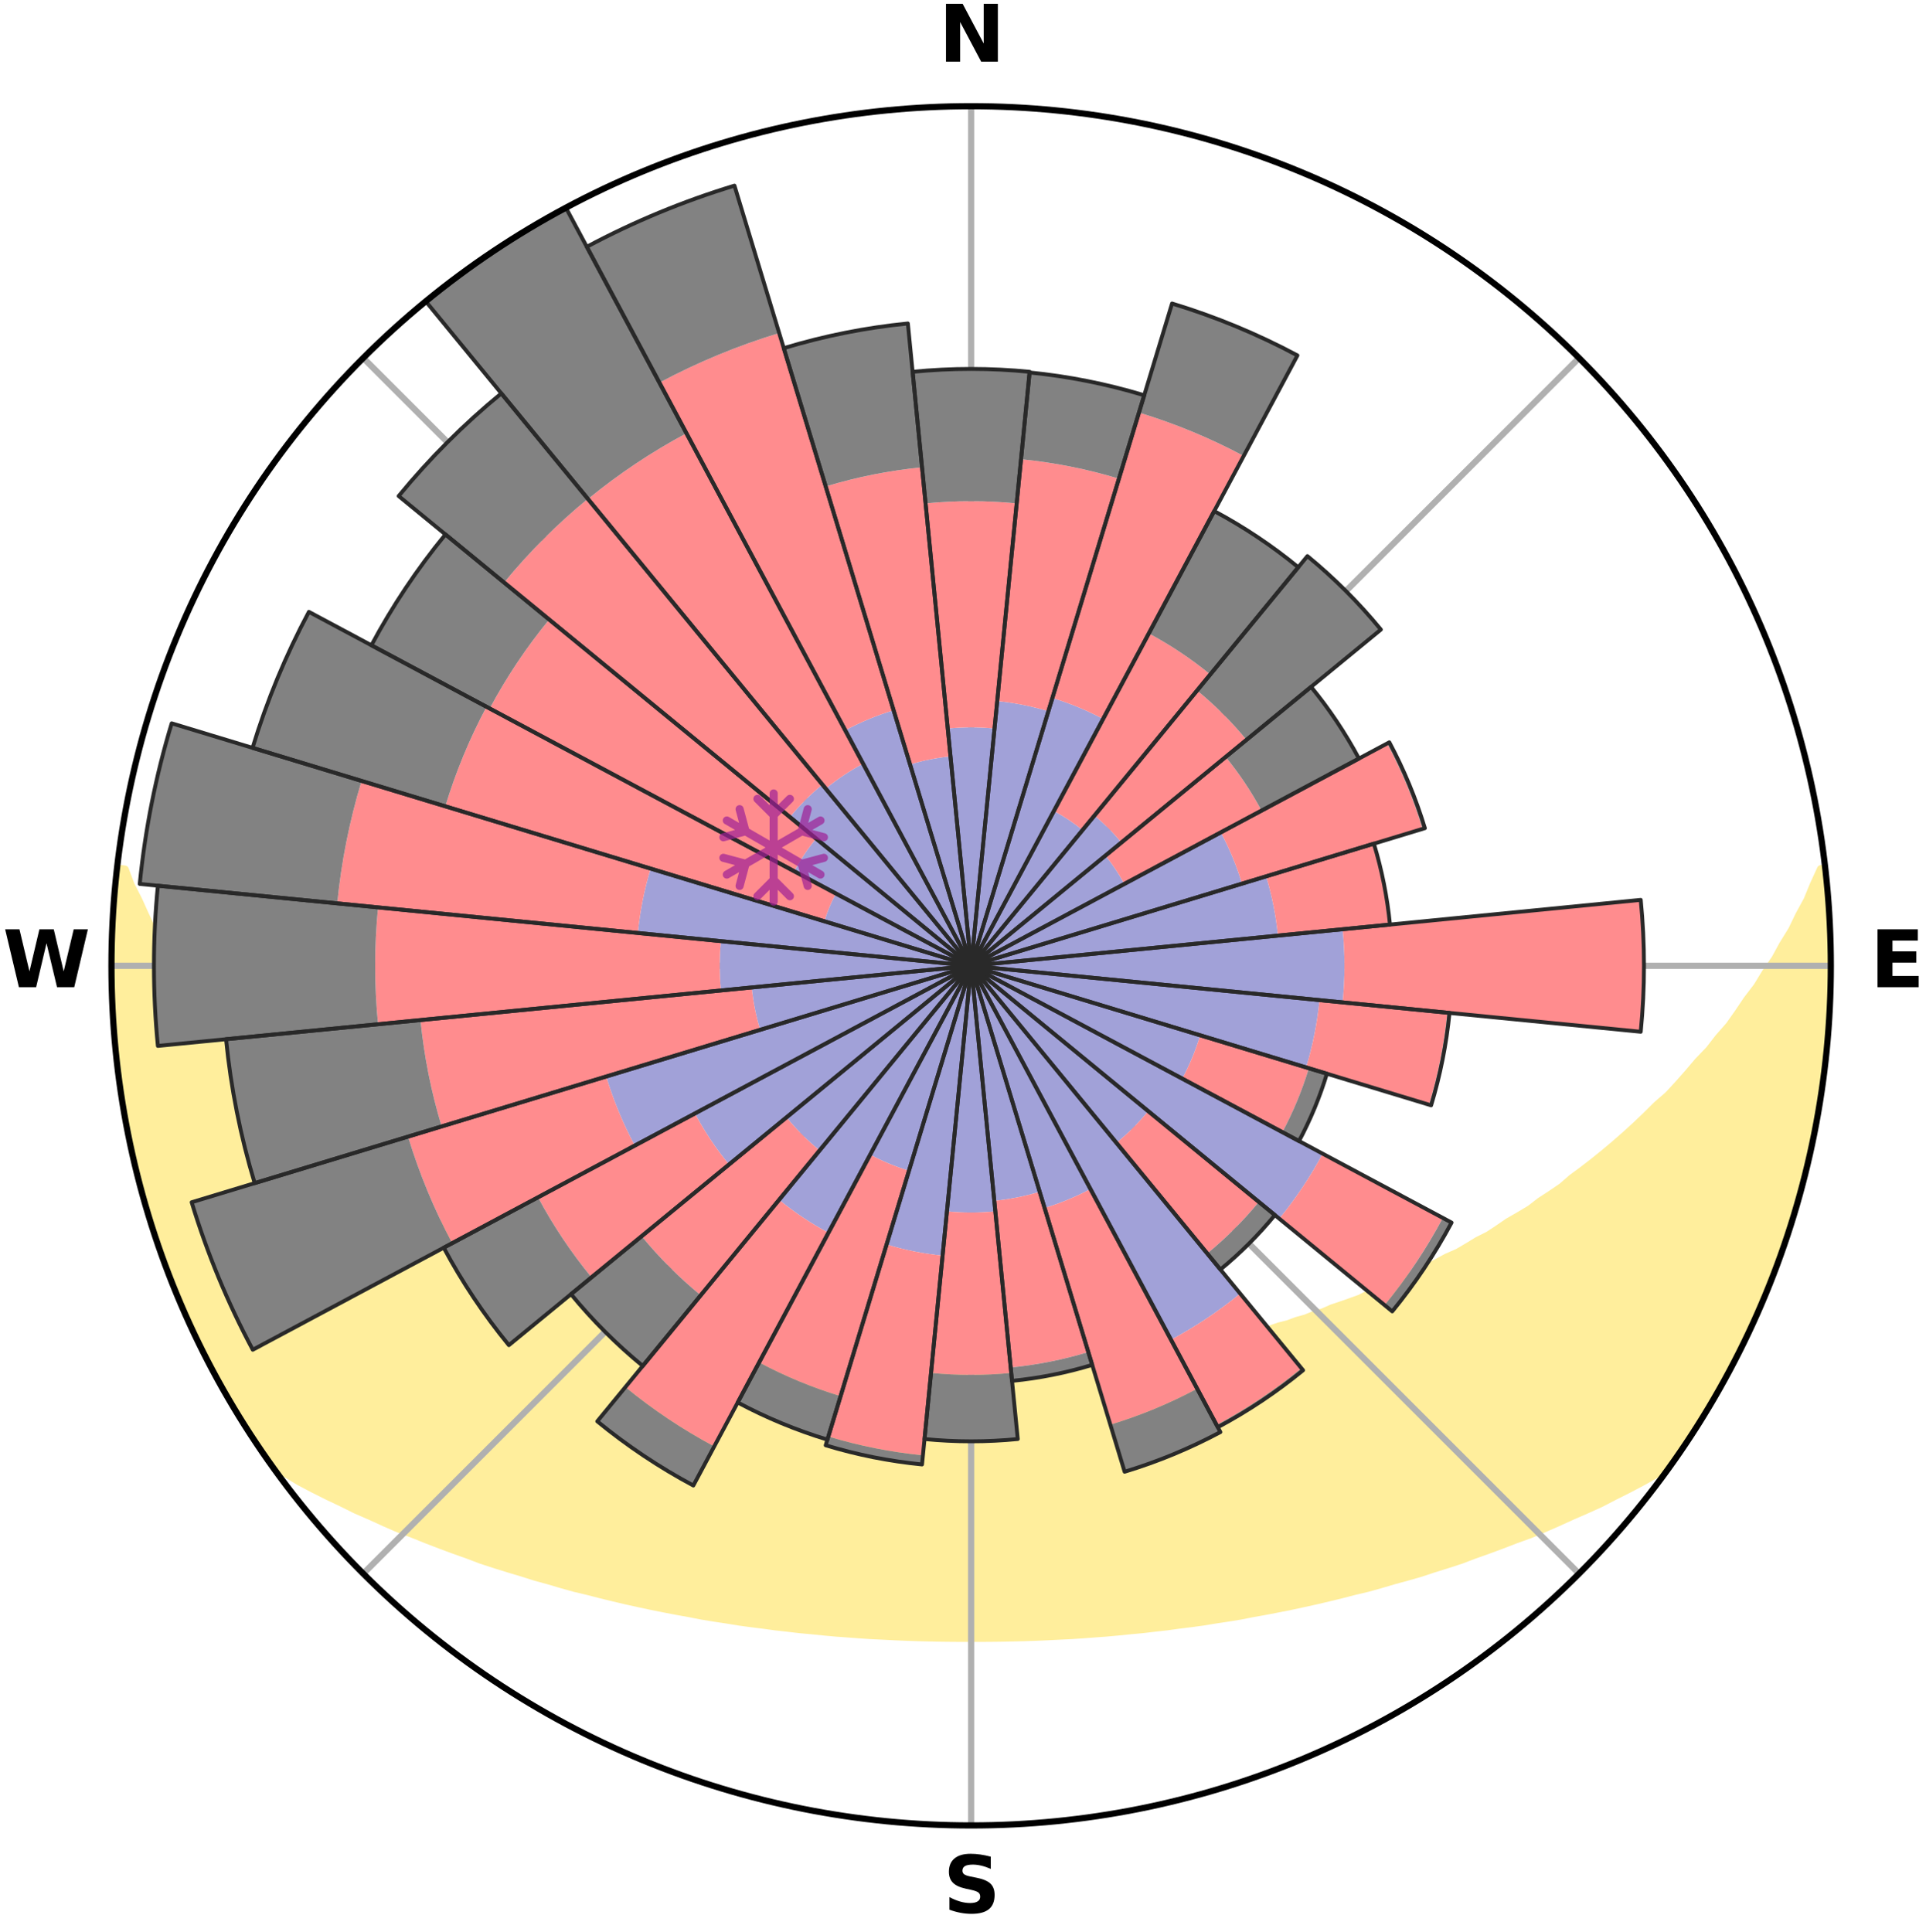 <?xml version="1.0" encoding="utf-8" standalone="no"?>
<!DOCTYPE svg PUBLIC "-//W3C//DTD SVG 1.1//EN"
  "http://www.w3.org/Graphics/SVG/1.1/DTD/svg11.dtd">
<svg xmlns:xlink="http://www.w3.org/1999/xlink" width="248.41pt" height="249.158pt" viewBox="0 0 248.41 249.158" xmlns="http://www.w3.org/2000/svg" version="1.1">
 <title>Ski Rose for Silvretta Arena Ischgl/Samnaun</title>
 <defs>
  <style type="text/css">*{stroke-linejoin: round; stroke-linecap: butt}</style>
 </defs>
 <g id="figure_1">
  <g id="patch_1">
   <path d="M 0 249.158 
L 248.41 249.158 
L 248.41 0 
L 0 0 
z
" style="fill: #ffffff"/>
  </g>
  <g id="axes_1">
   <g id="patch_2">
    <path d="M 236.135 124.579 
C 236.135 110.018 233.267 95.599 227.695 82.147 
C 222.122 68.695 213.955 56.471 203.659 46.175 
C 193.363 35.879 181.139 27.711 167.687 22.139 
C 154.235 16.567 139.815 13.699 125.255 13.699 
C 110.694 13.699 96.275 16.567 82.823 22.139 
C 69.371 27.711 57.147 35.879 46.851 46.175 
C 36.555 56.471 28.387 68.695 22.815 82.147 
C 17.243 95.599 14.375 110.018 14.375 124.579 
C 14.375 139.14 17.243 153.559 22.815 167.011 
C 28.387 180.463 36.555 192.687 46.851 202.983 
C 57.147 213.279 69.371 221.447 82.823 227.019 
C 96.275 232.591 110.694 235.459 125.255 235.459 
C 139.815 235.459 154.235 232.591 167.687 227.019 
C 181.139 221.447 193.363 213.279 203.659 202.983 
C 213.955 192.687 222.122 180.463 227.695 167.011 
C 233.267 153.559 236.135 139.14 236.135 124.579 
M 125.255 124.579 
C 125.255 124.579 125.255 124.579 125.255 124.579 
C 125.255 124.579 125.255 124.579 125.255 124.579 
C 125.255 124.579 125.255 124.579 125.255 124.579 
C 125.255 124.579 125.255 124.579 125.255 124.579 
C 125.255 124.579 125.255 124.579 125.255 124.579 
C 125.255 124.579 125.255 124.579 125.255 124.579 
C 125.255 124.579 125.255 124.579 125.255 124.579 
C 125.255 124.579 125.255 124.579 125.255 124.579 
C 125.255 124.579 125.255 124.579 125.255 124.579 
C 125.255 124.579 125.255 124.579 125.255 124.579 
C 125.255 124.579 125.255 124.579 125.255 124.579 
C 125.255 124.579 125.255 124.579 125.255 124.579 
C 125.255 124.579 125.255 124.579 125.255 124.579 
C 125.255 124.579 125.255 124.579 125.255 124.579 
C 125.255 124.579 125.255 124.579 125.255 124.579 
C 125.255 124.579 125.255 124.579 125.255 124.579 
z
" style="fill: #ffffff"/>
   </g>
   <g id="PolyCollection_1">
    <defs>
     <path id="mbb2383b93d" d="M 235.392 -137.128 
L 234.85 -137.066 
L 233.924 -135.043 
L 233.115 -133.068 
L 232.048 -131.111 
L 231.131 -129.202 
L 229.966 -127.321 
L 228.966 -125.484 
L 227.722 -123.685 
L 226.652 -121.924 
L 225.343 -120.209 
L 224.212 -118.527 
L 223.052 -116.882 
L 221.66 -115.296 
L 220.449 -113.733 
L 219.01 -112.236 
L 217.755 -110.755 
L 216.48 -109.313 
L 215.185 -107.911 
L 213.671 -106.591 
L 212.343 -105.272 
L 211 -103.993 
L 209.644 -102.755 
L 208.275 -101.556 
L 206.894 -100.396 
L 205.504 -99.277 
L 204.105 -98.196 
L 202.699 -97.155 
L 201.47 -96.083 
L 200.051 -95.116 
L 198.627 -94.187 
L 197.378 -93.219 
L 195.948 -92.362 
L 194.518 -91.542 
L 193.257 -90.674 
L 191.992 -89.838 
L 190.563 -89.12 
L 189.296 -88.346 
L 188.028 -87.603 
L 186.608 -86.982 
L 185.344 -86.298 
L 184.081 -85.643 
L 182.82 -85.016 
L 181.562 -84.416 
L 180.308 -83.842 
L 179.058 -83.295 
L 177.813 -82.772 
L 176.574 -82.275 
L 175.462 -81.698 
L 174.232 -81.248 
L 173.01 -80.82 
L 171.795 -80.414 
L 170.696 -79.924 
L 169.495 -79.56 
L 168.402 -79.111 
L 167.217 -78.785 
L 166.133 -78.374 
L 164.965 -78.085 
L 163.891 -77.71 
L 162.821 -77.352 
L 161.678 -77.112 
L 160.62 -76.786 
L 159.566 -76.476 
L 158.517 -76.182 
L 157.41 -75.998 
L 156.374 -75.731 
L 155.344 -75.478 
L 154.319 -75.238 
L 153.299 -75.011 
L 152.285 -74.796 
L 151.276 -74.593 
L 150.273 -74.401 
L 149.275 -74.22 
L 148.282 -74.05 
L 147.296 -73.889 
L 146.314 -73.738 
L 145.338 -73.595 
L 144.367 -73.462 
L 143.401 -73.336 
L 142.44 -73.218 
L 141.502 -73.049 
L 140.548 -72.949 
L 139.599 -72.855 
L 138.654 -72.768 
L 137.713 -72.687 
L 136.785 -72.569 
L 135.85 -72.503 
L 134.918 -72.442 
L 133.989 -72.386 
L 133.067 -72.305 
L 132.142 -72.263 
L 131.22 -72.225 
L 130.299 -72.191 
L 129.381 -72.146 
L 128.463 -72.125 
L 127.546 -72.107 
L 126.629 -72.093 
L 125.713 -72.083 
L 124.797 -72.083 
L 123.88 -72.093 
L 122.964 -72.107 
L 122.047 -72.137 
L 121.13 -72.162 
L 120.211 -72.192 
L 119.29 -72.226 
L 118.371 -72.29 
L 117.447 -72.337 
L 116.521 -72.388 
L 115.592 -72.444 
L 114.668 -72.545 
L 113.735 -72.614 
L 112.797 -72.69 
L 111.856 -72.771 
L 110.926 -72.911 
L 109.979 -73.008 
L 109.027 -73.111 
L 108.071 -73.222 
L 107.11 -73.34 
L 106.144 -73.465 
L 105.173 -73.599 
L 104.228 -73.815 
L 103.249 -73.969 
L 102.265 -74.132 
L 101.276 -74.306 
L 100.281 -74.489 
L 99.281 -74.683 
L 98.275 -74.889 
L 97.264 -75.106 
L 96.248 -75.335 
L 95.169 -75.484 
L 94.139 -75.737 
L 93.104 -76.004 
L 92.064 -76.286 
L 91.019 -76.582 
L 89.969 -76.892 
L 88.837 -77.119 
L 87.775 -77.461 
L 86.709 -77.82 
L 85.552 -78.093 
L 84.475 -78.486 
L 83.3 -78.794 
L 82.214 -79.224 
L 81.023 -79.569 
L 79.929 -80.038 
L 78.724 -80.423 
L 77.623 -80.933 
L 76.406 -81.361 
L 75.18 -81.811 
L 73.948 -82.285 
L 72.709 -82.783 
L 71.597 -83.406 
L 70.351 -83.952 
L 69.101 -84.525 
L 67.847 -85.124 
L 66.591 -85.75 
L 65.332 -86.404 
L 63.92 -86.993 
L 62.656 -87.706 
L 61.392 -88.447 
L 60.129 -89.219 
L 58.704 -89.935 
L 57.443 -90.769 
L 56.016 -91.554 
L 54.76 -92.453 
L 53.335 -93.307 
L 52.089 -94.273 
L 50.67 -95.199 
L 49.254 -96.164 
L 47.843 -97.166 
L 46.627 -98.27 
L 45.232 -99.348 
L 43.845 -100.464 
L 42.468 -101.62 
L 41.103 -102.816 
L 39.749 -104.051 
L 38.41 -105.326 
L 37.085 -106.641 
L 35.575 -107.958 
L 34.283 -109.356 
L 33.011 -110.793 
L 31.759 -112.27 
L 30.323 -113.763 
L 29.115 -115.322 
L 27.933 -116.92 
L 26.569 -118.543 
L 25.44 -120.221 
L 24.133 -121.931 
L 23.065 -123.687 
L 21.823 -125.482 
L 20.824 -127.314 
L 19.659 -129.189 
L 18.742 -131.094 
L 17.87 -133.03 
L 16.859 -135.016 
L 16.109 -137.015 
L 15.13 -137.126 
L 15.13 -137.126 
L 14.969 -135.198 
L 14.732 -133.277 
L 14.637 -131.345 
L 14.576 -129.411 
L 14.438 -127.481 
L 14.441 -125.546 
L 14.478 -123.612 
L 14.438 -121.677 
L 14.539 -119.745 
L 14.595 -117.811 
L 14.833 -115.889 
L 14.925 -113.955 
L 15.15 -112.034 
L 15.324 -110.106 
L 15.689 -108.204 
L 15.91 -106.281 
L 16.256 -104.377 
L 16.632 -102.479 
L 17.037 -100.588 
L 17.472 -98.703 
L 17.937 -96.825 
L 18.431 -94.954 
L 18.956 -93.092 
L 19.512 -91.238 
L 20.185 -89.423 
L 20.801 -87.59 
L 21.448 -85.767 
L 22.126 -83.955 
L 22.835 -82.155 
L 23.575 -80.367 
L 24.416 -78.624 
L 25.221 -76.865 
L 26.06 -75.122 
L 26.933 -73.396 
L 27.841 -71.688 
L 28.798 -70.006 
L 29.732 -68.312 
L 30.717 -66.646 
L 31.757 -65.014 
L 32.798 -63.383 
L 33.876 -61.776 
L 35.016 -60.212 
L 36.812 -59.135 
L 38.573 -58.066 
L 40.415 -57.095 
L 42.265 -56.167 
L 44.123 -55.286 
L 45.923 -54.392 
L 47.779 -53.586 
L 49.579 -52.765 
L 51.377 -51.98 
L 53.226 -51.282 
L 55.015 -50.562 
L 56.8 -49.874 
L 58.579 -49.216 
L 60.352 -48.587 
L 62.073 -47.933 
L 63.833 -47.361 
L 65.585 -46.815 
L 67.328 -46.296 
L 69.029 -45.754 
L 70.757 -45.284 
L 72.44 -44.785 
L 74.122 -44.316 
L 75.823 -43.914 
L 77.486 -43.484 
L 79.145 -43.08 
L 80.794 -42.692 
L 82.438 -42.33 
L 84.073 -41.98 
L 85.703 -41.656 
L 87.322 -41.344 
L 88.937 -41.055 
L 90.528 -40.742 
L 92.128 -40.48 
L 93.722 -40.241 
L 95.297 -39.98 
L 96.876 -39.765 
L 98.452 -39.57 
L 100.011 -39.356 
L 101.572 -39.182 
L 103.122 -38.998 
L 104.675 -38.857 
L 106.216 -38.7 
L 107.754 -38.558 
L 109.291 -38.446 
L 110.822 -38.33 
L 112.35 -38.228 
L 113.877 -38.157 
L 115.399 -38.079 
L 116.92 -38.014 
L 118.438 -37.961 
L 119.955 -37.924 
L 121.47 -37.895 
L 122.984 -37.878 
L 124.498 -37.873 
L 126.012 -37.873 
L 127.525 -37.878 
L 129.04 -37.895 
L 130.555 -37.925 
L 132.072 -37.962 
L 133.59 -38.015 
L 135.11 -38.08 
L 136.632 -38.158 
L 138.16 -38.229 
L 139.688 -38.331 
L 141.218 -38.447 
L 142.756 -38.56 
L 144.293 -38.702 
L 145.835 -38.858 
L 147.387 -38.999 
L 148.937 -39.184 
L 150.498 -39.358 
L 152.057 -39.573 
L 153.633 -39.767 
L 155.212 -39.983 
L 156.786 -40.244 
L 158.381 -40.483 
L 159.98 -40.745 
L 161.571 -41.058 
L 163.186 -41.346 
L 164.806 -41.659 
L 166.436 -41.983 
L 168.07 -42.333 
L 169.714 -42.695 
L 171.363 -43.084 
L 173.022 -43.486 
L 174.684 -43.918 
L 176.386 -44.32 
L 178.067 -44.788 
L 179.751 -45.287 
L 181.478 -45.758 
L 183.214 -46.252 
L 184.923 -46.819 
L 186.674 -47.364 
L 188.434 -47.936 
L 190.155 -48.591 
L 191.927 -49.22 
L 193.706 -49.878 
L 195.491 -50.566 
L 197.334 -51.231 
L 199.129 -51.983 
L 200.927 -52.769 
L 202.727 -53.589 
L 204.582 -54.396 
L 206.444 -55.237 
L 208.242 -56.17 
L 210.09 -57.098 
L 211.933 -58.069 
L 213.752 -59.094 
L 215.49 -60.215 
L 216.632 -61.777 
L 217.704 -63.389 
L 218.732 -65.028 
L 219.795 -66.645 
L 220.791 -68.304 
L 221.725 -69.999 
L 222.685 -71.679 
L 223.59 -73.389 
L 224.427 -75.133 
L 225.222 -76.897 
L 226.115 -78.614 
L 226.907 -80.379 
L 227.628 -82.175 
L 228.36 -83.965 
L 229.044 -85.774 
L 229.682 -87.599 
L 230.376 -89.406 
L 230.983 -91.243 
L 231.483 -93.113 
L 232.062 -94.959 
L 232.478 -96.849 
L 233.02 -98.707 
L 233.489 -100.584 
L 233.805 -102.494 
L 234.199 -104.387 
L 234.579 -106.284 
L 234.901 -108.192 
L 235.04 -110.126 
L 235.299 -112.041 
L 235.512 -113.963 
L 235.697 -115.887 
L 235.844 -117.815 
L 235.951 -119.746 
L 236.026 -121.678 
L 236.066 -123.612 
L 236.071 -125.546 
L 236.039 -127.48 
L 235.976 -129.413 
L 235.879 -131.345 
L 235.75 -133.275 
L 235.585 -135.203 
L 235.392 -137.128 
z
" style="stroke: #ffee9c"/>
    </defs>
    <g clip-path="url(#pe72709d931)">
     <use xlink:href="#mbb2383b93d" x="0" y="249.158" style="fill: #ffee9c; stroke: #ffee9c"/>
    </g>
   </g>
   <g id="matplotlib.axis_1">
    <g id="xtick_1">
     <g id="line2d_1">
      <path d="M 125.255 124.579 
L 125.255 13.699 
" clip-path="url(#pe72709d931)" style="fill: none; stroke: #b0b0b0; stroke-width: 0.8; stroke-linecap: square"/>
     </g>
     <g id="text_1">
      <!-- N -->
      <g transform="translate(121.07 7.958) scale(0.1 -0.1)">
       <defs>
        <path id="DejaVuSans-Bold-4e" d="M 588 4666 
L 1931 4666 
L 3628 1466 
L 3628 4666 
L 4769 4666 
L 4769 0 
L 3425 0 
L 1728 3200 
L 1728 0 
L 588 0 
L 588 4666 
z
" transform="scale(0.016)"/>
       </defs>
       <use xlink:href="#DejaVuSans-Bold-4e"/>
      </g>
     </g>
    </g>
    <g id="xtick_2">
     <g id="line2d_2">
      <path d="M 125.255 124.579 
L 203.659 46.175 
" clip-path="url(#pe72709d931)" style="fill: none; stroke: #b0b0b0; stroke-width: 0.8; stroke-linecap: square"/>
     </g>
    </g>
    <g id="xtick_3">
     <g id="line2d_3">
      <path d="M 125.255 124.579 
L 236.135 124.579 
" clip-path="url(#pe72709d931)" style="fill: none; stroke: #b0b0b0; stroke-width: 0.8; stroke-linecap: square"/>
     </g>
     <g id="text_2">
      <!-- E -->
      <g transform="translate(241.219 127.338) scale(0.1 -0.1)">
       <defs>
        <path id="DejaVuSans-Bold-45" d="M 588 4666 
L 3834 4666 
L 3834 3756 
L 1791 3756 
L 1791 2888 
L 3713 2888 
L 3713 1978 
L 1791 1978 
L 1791 909 
L 3903 909 
L 3903 0 
L 588 0 
L 588 4666 
z
" transform="scale(0.016)"/>
       </defs>
       <use xlink:href="#DejaVuSans-Bold-45"/>
      </g>
     </g>
    </g>
    <g id="xtick_4">
     <g id="line2d_4">
      <path d="M 125.255 124.579 
L 203.659 202.983 
" clip-path="url(#pe72709d931)" style="fill: none; stroke: #b0b0b0; stroke-width: 0.8; stroke-linecap: square"/>
     </g>
    </g>
    <g id="xtick_5">
     <g id="line2d_5">
      <path d="M 125.255 124.579 
L 125.255 235.459 
" clip-path="url(#pe72709d931)" style="fill: none; stroke: #b0b0b0; stroke-width: 0.8; stroke-linecap: square"/>
     </g>
     <g id="text_3">
      <!-- S -->
      <g transform="translate(121.654 246.718) scale(0.1 -0.1)">
       <defs>
        <path id="DejaVuSans-Bold-53" d="M 3834 4519 
L 3834 3531 
Q 3450 3703 3084 3790 
Q 2719 3878 2394 3878 
Q 1963 3878 1756 3759 
Q 1550 3641 1550 3391 
Q 1550 3203 1689 3098 
Q 1828 2994 2194 2919 
L 2706 2816 
Q 3484 2659 3812 2340 
Q 4141 2022 4141 1434 
Q 4141 663 3683 286 
Q 3225 -91 2284 -91 
Q 1841 -91 1394 -6 
Q 947 78 500 244 
L 500 1259 
Q 947 1022 1364 901 
Q 1781 781 2169 781 
Q 2563 781 2772 912 
Q 2981 1044 2981 1288 
Q 2981 1506 2839 1625 
Q 2697 1744 2272 1838 
L 1806 1941 
Q 1106 2091 782 2419 
Q 459 2747 459 3303 
Q 459 4000 909 4375 
Q 1359 4750 2203 4750 
Q 2588 4750 2994 4692 
Q 3400 4634 3834 4519 
z
" transform="scale(0.016)"/>
       </defs>
       <use xlink:href="#DejaVuSans-Bold-53"/>
      </g>
     </g>
    </g>
    <g id="xtick_6">
     <g id="line2d_6">
      <path d="M 125.255 124.579 
L 46.851 202.983 
" clip-path="url(#pe72709d931)" style="fill: none; stroke: #b0b0b0; stroke-width: 0.8; stroke-linecap: square"/>
     </g>
    </g>
    <g id="xtick_7">
     <g id="line2d_7">
      <path d="M 125.255 124.579 
L 14.375 124.579 
" clip-path="url(#pe72709d931)" style="fill: none; stroke: #b0b0b0; stroke-width: 0.8; stroke-linecap: square"/>
     </g>
     <g id="text_4">
      <!-- W -->
      <g transform="translate(0.36 127.338) scale(0.1 -0.1)">
       <defs>
        <path id="DejaVuSans-Bold-57" d="M 191 4666 
L 1344 4666 
L 2150 1275 
L 2950 4666 
L 4109 4666 
L 4909 1275 
L 5716 4666 
L 6859 4666 
L 5759 0 
L 4372 0 
L 3525 3547 
L 2688 0 
L 1300 0 
L 191 4666 
z
" transform="scale(0.016)"/>
       </defs>
       <use xlink:href="#DejaVuSans-Bold-57"/>
      </g>
     </g>
    </g>
    <g id="xtick_8">
     <g id="line2d_8">
      <path d="M 125.255 124.579 
L 46.851 46.175 
" clip-path="url(#pe72709d931)" style="fill: none; stroke: #b0b0b0; stroke-width: 0.8; stroke-linecap: square"/>
     </g>
    </g>
   </g>
   <g id="matplotlib.axis_2"/>
   <g id="patch_3">
    <path d="M 125.255 124.579 
C 125.255 124.579 125.255 124.579 125.255 124.579 
C 125.255 124.579 125.255 124.579 125.255 124.579 
L 125.255 124.579 
C 125.255 124.579 125.255 124.579 125.255 124.579 
C 125.255 124.579 125.255 124.579 125.255 124.579 
z
" clip-path="url(#pe72709d931)" style="fill: #d9d9d9"/>
   </g>
   <g id="patch_4">
    <path d="M 125.255 124.579 
C 125.255 124.579 125.255 124.579 125.255 124.579 
C 125.255 124.579 125.255 124.579 125.255 124.579 
L 125.255 124.579 
C 125.255 124.579 125.255 124.579 125.255 124.579 
C 125.255 124.579 125.255 124.579 125.255 124.579 
z
" clip-path="url(#pe72709d931)" style="fill: #d9d9d9"/>
   </g>
   <g id="patch_5">
    <path d="M 125.255 124.579 
C 125.255 124.579 125.255 124.579 125.255 124.579 
C 125.255 124.579 125.255 124.579 125.255 124.579 
L 125.255 124.579 
C 125.255 124.579 125.255 124.579 125.255 124.579 
C 125.255 124.579 125.255 124.579 125.255 124.579 
z
" clip-path="url(#pe72709d931)" style="fill: #d9d9d9"/>
   </g>
   <g id="patch_6">
    <path d="M 125.255 124.579 
C 125.255 124.579 125.255 124.579 125.255 124.579 
C 125.255 124.579 125.255 124.579 125.255 124.579 
L 125.255 124.579 
C 125.255 124.579 125.255 124.579 125.255 124.579 
C 125.255 124.579 125.255 124.579 125.255 124.579 
z
" clip-path="url(#pe72709d931)" style="fill: #d9d9d9"/>
   </g>
   <g id="patch_7">
    <path d="M 125.255 124.579 
C 125.255 124.579 125.255 124.579 125.255 124.579 
C 125.255 124.579 125.255 124.579 125.255 124.579 
L 125.255 124.579 
C 125.255 124.579 125.255 124.579 125.255 124.579 
C 125.255 124.579 125.255 124.579 125.255 124.579 
z
" clip-path="url(#pe72709d931)" style="fill: #d9d9d9"/>
   </g>
   <g id="patch_8">
    <path d="M 125.255 124.579 
C 125.255 124.579 125.255 124.579 125.255 124.579 
C 125.255 124.579 125.255 124.579 125.255 124.579 
L 125.255 124.579 
C 125.255 124.579 125.255 124.579 125.255 124.579 
C 125.255 124.579 125.255 124.579 125.255 124.579 
z
" clip-path="url(#pe72709d931)" style="fill: #d9d9d9"/>
   </g>
   <g id="patch_9">
    <path d="M 125.255 124.579 
C 125.255 124.579 125.255 124.579 125.255 124.579 
C 125.255 124.579 125.255 124.579 125.255 124.579 
L 125.255 124.579 
C 125.255 124.579 125.255 124.579 125.255 124.579 
C 125.255 124.579 125.255 124.579 125.255 124.579 
z
" clip-path="url(#pe72709d931)" style="fill: #d9d9d9"/>
   </g>
   <g id="patch_10">
    <path d="M 125.255 124.579 
C 125.255 124.579 125.255 124.579 125.255 124.579 
C 125.255 124.579 125.255 124.579 125.255 124.579 
L 125.255 124.579 
C 125.255 124.579 125.255 124.579 125.255 124.579 
C 125.255 124.579 125.255 124.579 125.255 124.579 
z
" clip-path="url(#pe72709d931)" style="fill: #d9d9d9"/>
   </g>
   <g id="patch_11">
    <path d="M 125.255 124.579 
C 125.255 124.579 125.255 124.579 125.255 124.579 
C 125.255 124.579 125.255 124.579 125.255 124.579 
L 125.255 124.579 
C 125.255 124.579 125.255 124.579 125.255 124.579 
C 125.255 124.579 125.255 124.579 125.255 124.579 
z
" clip-path="url(#pe72709d931)" style="fill: #d9d9d9"/>
   </g>
   <g id="patch_12">
    <path d="M 125.255 124.579 
C 125.255 124.579 125.255 124.579 125.255 124.579 
C 125.255 124.579 125.255 124.579 125.255 124.579 
L 125.255 124.579 
C 125.255 124.579 125.255 124.579 125.255 124.579 
C 125.255 124.579 125.255 124.579 125.255 124.579 
z
" clip-path="url(#pe72709d931)" style="fill: #d9d9d9"/>
   </g>
   <g id="patch_13">
    <path d="M 125.255 124.579 
C 125.255 124.579 125.255 124.579 125.255 124.579 
C 125.255 124.579 125.255 124.579 125.255 124.579 
L 125.255 124.579 
C 125.255 124.579 125.255 124.579 125.255 124.579 
C 125.255 124.579 125.255 124.579 125.255 124.579 
z
" clip-path="url(#pe72709d931)" style="fill: #d9d9d9"/>
   </g>
   <g id="patch_14">
    <path d="M 125.255 124.579 
C 125.255 124.579 125.255 124.579 125.255 124.579 
C 125.255 124.579 125.255 124.579 125.255 124.579 
L 125.255 124.579 
C 125.255 124.579 125.255 124.579 125.255 124.579 
C 125.255 124.579 125.255 124.579 125.255 124.579 
z
" clip-path="url(#pe72709d931)" style="fill: #d9d9d9"/>
   </g>
   <g id="patch_15">
    <path d="M 125.255 124.579 
C 125.255 124.579 125.255 124.579 125.255 124.579 
C 125.255 124.579 125.255 124.579 125.255 124.579 
L 125.255 124.579 
C 125.255 124.579 125.255 124.579 125.255 124.579 
C 125.255 124.579 125.255 124.579 125.255 124.579 
z
" clip-path="url(#pe72709d931)" style="fill: #d9d9d9"/>
   </g>
   <g id="patch_16">
    <path d="M 125.255 124.579 
C 125.255 124.579 125.255 124.579 125.255 124.579 
C 125.255 124.579 125.255 124.579 125.255 124.579 
L 125.255 124.579 
C 125.255 124.579 125.255 124.579 125.255 124.579 
C 125.255 124.579 125.255 124.579 125.255 124.579 
z
" clip-path="url(#pe72709d931)" style="fill: #d9d9d9"/>
   </g>
   <g id="patch_17">
    <path d="M 125.255 124.579 
C 125.255 124.579 125.255 124.579 125.255 124.579 
C 125.255 124.579 125.255 124.579 125.255 124.579 
L 125.255 124.579 
C 125.255 124.579 125.255 124.579 125.255 124.579 
C 125.255 124.579 125.255 124.579 125.255 124.579 
z
" clip-path="url(#pe72709d931)" style="fill: #d9d9d9"/>
   </g>
   <g id="patch_18">
    <path d="M 125.255 124.579 
C 125.255 124.579 125.255 124.579 125.255 124.579 
C 125.255 124.579 125.255 124.579 125.255 124.579 
L 125.255 124.579 
C 125.255 124.579 125.255 124.579 125.255 124.579 
C 125.255 124.579 125.255 124.579 125.255 124.579 
z
" clip-path="url(#pe72709d931)" style="fill: #d9d9d9"/>
   </g>
   <g id="patch_19">
    <path d="M 125.255 124.579 
C 125.255 124.579 125.255 124.579 125.255 124.579 
C 125.255 124.579 125.255 124.579 125.255 124.579 
L 125.255 124.579 
C 125.255 124.579 125.255 124.579 125.255 124.579 
C 125.255 124.579 125.255 124.579 125.255 124.579 
z
" clip-path="url(#pe72709d931)" style="fill: #d9d9d9"/>
   </g>
   <g id="patch_20">
    <path d="M 125.255 124.579 
C 125.255 124.579 125.255 124.579 125.255 124.579 
C 125.255 124.579 125.255 124.579 125.255 124.579 
L 125.255 124.579 
C 125.255 124.579 125.255 124.579 125.255 124.579 
C 125.255 124.579 125.255 124.579 125.255 124.579 
z
" clip-path="url(#pe72709d931)" style="fill: #d9d9d9"/>
   </g>
   <g id="patch_21">
    <path d="M 125.255 124.579 
C 125.255 124.579 125.255 124.579 125.255 124.579 
C 125.255 124.579 125.255 124.579 125.255 124.579 
L 125.255 124.579 
C 125.255 124.579 125.255 124.579 125.255 124.579 
C 125.255 124.579 125.255 124.579 125.255 124.579 
z
" clip-path="url(#pe72709d931)" style="fill: #d9d9d9"/>
   </g>
   <g id="patch_22">
    <path d="M 125.255 124.579 
C 125.255 124.579 125.255 124.579 125.255 124.579 
C 125.255 124.579 125.255 124.579 125.255 124.579 
L 125.255 124.579 
C 125.255 124.579 125.255 124.579 125.255 124.579 
C 125.255 124.579 125.255 124.579 125.255 124.579 
z
" clip-path="url(#pe72709d931)" style="fill: #d9d9d9"/>
   </g>
   <g id="patch_23">
    <path d="M 125.255 124.579 
C 125.255 124.579 125.255 124.579 125.255 124.579 
C 125.255 124.579 125.255 124.579 125.255 124.579 
L 125.255 124.579 
C 125.255 124.579 125.255 124.579 125.255 124.579 
C 125.255 124.579 125.255 124.579 125.255 124.579 
z
" clip-path="url(#pe72709d931)" style="fill: #d9d9d9"/>
   </g>
   <g id="patch_24">
    <path d="M 125.255 124.579 
C 125.255 124.579 125.255 124.579 125.255 124.579 
C 125.255 124.579 125.255 124.579 125.255 124.579 
L 125.255 124.579 
C 125.255 124.579 125.255 124.579 125.255 124.579 
C 125.255 124.579 125.255 124.579 125.255 124.579 
z
" clip-path="url(#pe72709d931)" style="fill: #d9d9d9"/>
   </g>
   <g id="patch_25">
    <path d="M 125.255 124.579 
C 125.255 124.579 125.255 124.579 125.255 124.579 
C 125.255 124.579 125.255 124.579 125.255 124.579 
L 125.255 124.579 
C 125.255 124.579 125.255 124.579 125.255 124.579 
C 125.255 124.579 125.255 124.579 125.255 124.579 
z
" clip-path="url(#pe72709d931)" style="fill: #d9d9d9"/>
   </g>
   <g id="patch_26">
    <path d="M 125.255 124.579 
C 125.255 124.579 125.255 124.579 125.255 124.579 
C 125.255 124.579 125.255 124.579 125.255 124.579 
L 125.255 124.579 
C 125.255 124.579 125.255 124.579 125.255 124.579 
C 125.255 124.579 125.255 124.579 125.255 124.579 
z
" clip-path="url(#pe72709d931)" style="fill: #d9d9d9"/>
   </g>
   <g id="patch_27">
    <path d="M 125.255 124.579 
C 125.255 124.579 125.255 124.579 125.255 124.579 
C 125.255 124.579 125.255 124.579 125.255 124.579 
L 125.255 124.579 
C 125.255 124.579 125.255 124.579 125.255 124.579 
C 125.255 124.579 125.255 124.579 125.255 124.579 
z
" clip-path="url(#pe72709d931)" style="fill: #d9d9d9"/>
   </g>
   <g id="patch_28">
    <path d="M 125.255 124.579 
C 125.255 124.579 125.255 124.579 125.255 124.579 
C 125.255 124.579 125.255 124.579 125.255 124.579 
L 125.255 124.579 
C 125.255 124.579 125.255 124.579 125.255 124.579 
C 125.255 124.579 125.255 124.579 125.255 124.579 
z
" clip-path="url(#pe72709d931)" style="fill: #d9d9d9"/>
   </g>
   <g id="patch_29">
    <path d="M 125.255 124.579 
C 125.255 124.579 125.255 124.579 125.255 124.579 
C 125.255 124.579 125.255 124.579 125.255 124.579 
L 125.255 124.579 
C 125.255 124.579 125.255 124.579 125.255 124.579 
C 125.255 124.579 125.255 124.579 125.255 124.579 
z
" clip-path="url(#pe72709d931)" style="fill: #d9d9d9"/>
   </g>
   <g id="patch_30">
    <path d="M 125.255 124.579 
C 125.255 124.579 125.255 124.579 125.255 124.579 
C 125.255 124.579 125.255 124.579 125.255 124.579 
L 125.255 124.579 
C 125.255 124.579 125.255 124.579 125.255 124.579 
C 125.255 124.579 125.255 124.579 125.255 124.579 
z
" clip-path="url(#pe72709d931)" style="fill: #d9d9d9"/>
   </g>
   <g id="patch_31">
    <path d="M 125.255 124.579 
C 125.255 124.579 125.255 124.579 125.255 124.579 
C 125.255 124.579 125.255 124.579 125.255 124.579 
L 125.255 124.579 
C 125.255 124.579 125.255 124.579 125.255 124.579 
C 125.255 124.579 125.255 124.579 125.255 124.579 
z
" clip-path="url(#pe72709d931)" style="fill: #d9d9d9"/>
   </g>
   <g id="patch_32">
    <path d="M 125.255 124.579 
C 125.255 124.579 125.255 124.579 125.255 124.579 
C 125.255 124.579 125.255 124.579 125.255 124.579 
L 125.255 124.579 
C 125.255 124.579 125.255 124.579 125.255 124.579 
C 125.255 124.579 125.255 124.579 125.255 124.579 
z
" clip-path="url(#pe72709d931)" style="fill: #d9d9d9"/>
   </g>
   <g id="patch_33">
    <path d="M 125.255 124.579 
C 125.255 124.579 125.255 124.579 125.255 124.579 
C 125.255 124.579 125.255 124.579 125.255 124.579 
L 125.255 124.579 
C 125.255 124.579 125.255 124.579 125.255 124.579 
C 125.255 124.579 125.255 124.579 125.255 124.579 
z
" clip-path="url(#pe72709d931)" style="fill: #d9d9d9"/>
   </g>
   <g id="patch_34">
    <path d="M 125.255 124.579 
C 125.255 124.579 125.255 124.579 125.255 124.579 
C 125.255 124.579 125.255 124.579 125.255 124.579 
L 125.255 124.579 
C 125.255 124.579 125.255 124.579 125.255 124.579 
C 125.255 124.579 125.255 124.579 125.255 124.579 
z
" clip-path="url(#pe72709d931)" style="fill: #d9d9d9"/>
   </g>
   <g id="patch_35">
    <path d="M 125.255 124.579 
C 125.255 124.579 125.255 124.579 125.255 124.579 
C 125.255 124.579 125.255 124.579 125.255 124.579 
L 128.27 93.969 
C 127.268 93.87 126.262 93.821 125.255 93.821 
C 124.248 93.821 123.242 93.87 122.24 93.969 
z
" clip-path="url(#pe72709d931)" style="fill: #a1a1d8"/>
   </g>
   <g id="patch_36">
    <path d="M 125.255 124.579 
C 125.255 124.579 125.255 124.579 125.255 124.579 
C 125.255 124.579 125.255 124.579 125.255 124.579 
L 135.216 91.742 
C 134.141 91.416 133.051 91.143 131.949 90.924 
C 130.848 90.705 129.736 90.54 128.618 90.43 
z
" clip-path="url(#pe72709d931)" style="fill: #a1a1d8"/>
   </g>
   <g id="patch_37">
    <path d="M 125.255 124.579 
C 125.255 124.579 125.255 124.579 125.255 124.579 
C 125.255 124.579 125.255 124.579 125.255 124.579 
L 142.274 92.739 
C 141.231 92.182 140.163 91.677 139.071 91.224 
C 137.979 90.772 136.866 90.374 135.735 90.031 
z
" clip-path="url(#pe72709d931)" style="fill: #a1a1d8"/>
   </g>
   <g id="patch_38">
    <path d="M 125.255 124.579 
C 125.255 124.579 125.255 124.579 125.255 124.579 
C 125.255 124.579 125.255 124.579 125.255 124.579 
L 139.623 107.072 
C 139.05 106.602 138.454 106.16 137.837 105.748 
C 137.221 105.336 136.585 104.955 135.931 104.605 
z
" clip-path="url(#pe72709d931)" style="fill: #a1a1d8"/>
   </g>
   <g id="patch_39">
    <path d="M 125.255 124.579 
C 125.255 124.579 125.255 124.579 125.255 124.579 
C 125.255 124.579 125.255 124.579 125.255 124.579 
L 144.636 108.673 
C 144.115 108.039 143.564 107.43 142.984 106.85 
C 142.403 106.27 141.795 105.718 141.161 105.198 
z
" clip-path="url(#pe72709d931)" style="fill: #a1a1d8"/>
   </g>
   <g id="patch_40">
    <path d="M 125.255 124.579 
C 125.255 124.579 125.255 124.579 125.255 124.579 
C 125.255 124.579 125.255 124.579 125.255 124.579 
L 145.017 114.016 
C 144.671 113.369 144.294 112.74 143.886 112.13 
C 143.479 111.52 143.041 110.931 142.576 110.364 
z
" clip-path="url(#pe72709d931)" style="fill: #a1a1d8"/>
   </g>
   <g id="patch_41">
    <path d="M 125.255 124.579 
C 125.255 124.579 125.255 124.579 125.255 124.579 
C 125.255 124.579 125.255 124.579 125.255 124.579 
L 160.194 113.98 
C 159.847 112.837 159.444 111.711 158.987 110.607 
C 158.529 109.503 158.018 108.422 157.455 107.368 
z
" clip-path="url(#pe72709d931)" style="fill: #a1a1d8"/>
   </g>
   <g id="patch_42">
    <path d="M 125.255 124.579 
C 125.255 124.579 125.255 124.579 125.255 124.579 
C 125.255 124.579 125.255 124.579 125.255 124.579 
L 164.825 120.682 
C 164.697 119.387 164.506 118.098 164.252 116.822 
C 163.998 115.546 163.682 114.282 163.304 113.037 
z
" clip-path="url(#pe72709d931)" style="fill: #a1a1d8"/>
   </g>
   <g id="patch_43">
    <path d="M 125.255 124.579 
C 125.255 124.579 125.255 124.579 125.255 124.579 
C 125.255 124.579 125.255 124.579 125.255 124.579 
L 173.173 129.299 
C 173.328 127.73 173.405 126.155 173.405 124.579 
C 173.405 123.003 173.328 121.428 173.173 119.86 
z
" clip-path="url(#pe72709d931)" style="fill: #a1a1d8"/>
   </g>
   <g id="patch_44">
    <path d="M 125.255 124.579 
C 125.255 124.579 125.255 124.579 125.255 124.579 
C 125.255 124.579 125.255 124.579 125.255 124.579 
L 168.462 137.686 
C 168.891 136.271 169.25 134.837 169.538 133.388 
C 169.827 131.938 170.044 130.475 170.188 129.005 
z
" clip-path="url(#pe72709d931)" style="fill: #a1a1d8"/>
   </g>
   <g id="patch_45">
    <path d="M 125.255 124.579 
C 125.255 124.579 125.255 124.579 125.255 124.579 
C 125.255 124.579 125.255 124.579 125.255 124.579 
L 152.487 139.135 
C 152.964 138.244 153.396 137.33 153.783 136.396 
C 154.17 135.462 154.51 134.51 154.804 133.543 
z
" clip-path="url(#pe72709d931)" style="fill: #a1a1d8"/>
   </g>
   <g id="patch_46">
    <path d="M 125.255 124.579 
C 125.255 124.579 125.255 124.579 125.255 124.579 
C 125.255 124.579 125.255 124.579 125.255 124.579 
L 164.998 157.195 
C 166.065 155.894 167.068 154.542 168.003 153.143 
C 168.938 151.743 169.804 150.299 170.597 148.815 
z
" clip-path="url(#pe72709d931)" style="fill: #a1a1d8"/>
   </g>
   <g id="patch_47">
    <path d="M 125.255 124.579 
C 125.255 124.579 125.255 124.579 125.255 124.579 
C 125.255 124.579 125.255 124.579 125.255 124.579 
L 144 147.42 
C 144.748 146.807 145.465 146.157 146.149 145.473 
C 146.833 144.789 147.483 144.072 148.096 143.325 
z
" clip-path="url(#pe72709d931)" style="fill: #a1a1d8"/>
   </g>
   <g id="patch_48">
    <path d="M 125.255 124.579 
C 125.255 124.579 125.255 124.579 125.255 124.579 
C 125.255 124.579 125.255 124.579 125.255 124.579 
L 151.038 172.816 
C 152.617 171.972 154.153 171.051 155.642 170.056 
C 157.13 169.062 158.569 167.994 159.953 166.859 
z
" clip-path="url(#pe72709d931)" style="fill: #a1a1d8"/>
   </g>
   <g id="patch_49">
    <path d="M 125.255 124.579 
C 125.255 124.579 125.255 124.579 125.255 124.579 
C 125.255 124.579 125.255 124.579 125.255 124.579 
L 134.731 155.819 
C 135.754 155.509 136.761 155.149 137.748 154.74 
C 138.735 154.331 139.702 153.874 140.644 153.37 
z
" clip-path="url(#pe72709d931)" style="fill: #a1a1d8"/>
   </g>
   <g id="patch_50">
    <path d="M 125.255 124.579 
C 125.255 124.579 125.255 124.579 125.255 124.579 
C 125.255 124.579 125.255 124.579 125.255 124.579 
L 128.24 154.893 
C 129.233 154.795 130.22 154.649 131.197 154.454 
C 132.175 154.26 133.143 154.017 134.097 153.728 
z
" clip-path="url(#pe72709d931)" style="fill: #a1a1d8"/>
   </g>
   <g id="patch_51">
    <path d="M 125.255 124.579 
C 125.255 124.579 125.255 124.579 125.255 124.579 
C 125.255 124.579 125.255 124.579 125.255 124.579 
L 122.136 156.25 
C 123.172 156.352 124.213 156.403 125.255 156.403 
C 126.296 156.403 127.337 156.352 128.374 156.25 
z
" clip-path="url(#pe72709d931)" style="fill: #a1a1d8"/>
   </g>
   <g id="patch_52">
    <path d="M 125.255 124.579 
C 125.255 124.579 125.255 124.579 125.255 124.579 
C 125.255 124.579 125.255 124.579 125.255 124.579 
L 114.35 160.527 
C 115.527 160.883 116.72 161.182 117.926 161.422 
C 119.132 161.662 120.349 161.843 121.573 161.963 
z
" clip-path="url(#pe72709d931)" style="fill: #a1a1d8"/>
   </g>
   <g id="patch_53">
    <path d="M 125.255 124.579 
C 125.255 124.579 125.255 124.579 125.255 124.579 
C 125.255 124.579 125.255 124.579 125.255 124.579 
L 112.233 148.942 
C 113.03 149.368 113.848 149.755 114.683 150.101 
C 115.519 150.447 116.371 150.752 117.236 151.014 
z
" clip-path="url(#pe72709d931)" style="fill: #a1a1d8"/>
   </g>
   <g id="patch_54">
    <path d="M 125.255 124.579 
C 125.255 124.579 125.255 124.579 125.255 124.579 
C 125.255 124.579 125.255 124.579 125.255 124.579 
L 100.485 154.762 
C 101.473 155.572 102.5 156.334 103.562 157.044 
C 104.625 157.754 105.722 158.412 106.849 159.014 
z
" clip-path="url(#pe72709d931)" style="fill: #a1a1d8"/>
   </g>
   <g id="patch_55">
    <path d="M 125.255 124.579 
C 125.255 124.579 125.255 124.579 125.255 124.579 
C 125.255 124.579 125.255 124.579 125.255 124.579 
L 101.435 144.127 
C 102.075 144.907 102.753 145.655 103.466 146.368 
C 104.179 147.081 104.927 147.759 105.707 148.398 
z
" clip-path="url(#pe72709d931)" style="fill: #a1a1d8"/>
   </g>
   <g id="patch_56">
    <path d="M 125.255 124.579 
C 125.255 124.579 125.255 124.579 125.255 124.579 
C 125.255 124.579 125.255 124.579 125.255 124.579 
L 89.624 143.624 
C 90.248 144.79 90.928 145.925 91.662 147.025 
C 92.397 148.124 93.185 149.187 94.024 150.209 
z
" clip-path="url(#pe72709d931)" style="fill: #a1a1d8"/>
   </g>
   <g id="patch_57">
    <path d="M 125.255 124.579 
C 125.255 124.579 125.255 124.579 125.255 124.579 
C 125.255 124.579 125.255 124.579 125.255 124.579 
L 78.181 138.859 
C 78.648 140.4 79.191 141.917 79.807 143.404 
C 80.423 144.892 81.112 146.348 81.871 147.768 
z
" clip-path="url(#pe72709d931)" style="fill: #a1a1d8"/>
   </g>
   <g id="patch_58">
    <path d="M 125.255 124.579 
C 125.255 124.579 125.255 124.579 125.255 124.579 
C 125.255 124.579 125.255 124.579 125.255 124.579 
L 96.954 127.366 
C 97.045 128.293 97.182 129.214 97.363 130.127 
C 97.545 131.04 97.771 131.943 98.041 132.834 
z
" clip-path="url(#pe72709d931)" style="fill: #a1a1d8"/>
   </g>
   <g id="patch_59">
    <path d="M 125.255 124.579 
C 125.255 124.579 125.255 124.579 125.255 124.579 
C 125.255 124.579 125.255 124.579 125.255 124.579 
L 92.984 121.401 
C 92.88 122.457 92.828 123.518 92.828 124.579 
C 92.828 125.64 92.88 126.701 92.984 127.757 
z
" clip-path="url(#pe72709d931)" style="fill: #a1a1d8"/>
   </g>
   <g id="patch_60">
    <path d="M 125.255 124.579 
C 125.255 124.579 125.255 124.579 125.255 124.579 
C 125.255 124.579 125.255 124.579 125.255 124.579 
L 83.918 112.04 
C 83.508 113.393 83.164 114.765 82.888 116.152 
C 82.613 117.539 82.405 118.938 82.266 120.345 
z
" clip-path="url(#pe72709d931)" style="fill: #a1a1d8"/>
   </g>
   <g id="patch_61">
    <path d="M 125.255 124.579 
C 125.255 124.579 125.255 124.579 125.255 124.579 
C 125.255 124.579 125.255 124.579 125.255 124.579 
L 107.804 115.251 
C 107.499 115.823 107.222 116.408 106.974 117.007 
C 106.726 117.605 106.508 118.215 106.32 118.835 
z
" clip-path="url(#pe72709d931)" style="fill: #a1a1d8"/>
   </g>
   <g id="patch_62">
    <path d="M 125.255 124.579 
C 125.255 124.579 125.255 124.579 125.255 124.579 
C 125.255 124.579 125.255 124.579 125.255 124.579 
L 105.251 108.162 
C 104.714 108.817 104.209 109.498 103.738 110.202 
C 103.268 110.906 102.832 111.633 102.433 112.38 
z
" clip-path="url(#pe72709d931)" style="fill: #a1a1d8"/>
   </g>
   <g id="patch_63">
    <path d="M 125.255 124.579 
C 125.255 124.579 125.255 124.579 125.255 124.579 
C 125.255 124.579 125.255 124.579 125.255 124.579 
L 106.068 101.2 
C 105.303 101.828 104.569 102.493 103.869 103.193 
C 103.169 103.893 102.504 104.627 101.876 105.392 
z
" clip-path="url(#pe72709d931)" style="fill: #a1a1d8"/>
   </g>
   <g id="patch_64">
    <path d="M 125.255 124.579 
C 125.255 124.579 125.255 124.579 125.255 124.579 
C 125.255 124.579 125.255 124.579 125.255 124.579 
L 111.317 98.502 
C 110.463 98.959 109.632 99.457 108.828 99.994 
C 108.023 100.532 107.245 101.109 106.497 101.723 
z
" clip-path="url(#pe72709d931)" style="fill: #a1a1d8"/>
   </g>
   <g id="patch_65">
    <path d="M 125.255 124.579 
C 125.255 124.579 125.255 124.579 125.255 124.579 
C 125.255 124.579 125.255 124.579 125.255 124.579 
L 115.255 91.616 
C 114.177 91.943 113.114 92.323 112.073 92.754 
C 111.031 93.186 110.011 93.668 109.017 94.2 
z
" clip-path="url(#pe72709d931)" style="fill: #a1a1d8"/>
   </g>
   <g id="patch_66">
    <path d="M 125.255 124.579 
C 125.255 124.579 125.255 124.579 125.255 124.579 
C 125.255 124.579 125.255 124.579 125.255 124.579 
L 122.594 97.564 
C 121.71 97.651 120.83 97.781 119.959 97.955 
C 119.087 98.128 118.225 98.344 117.375 98.602 
z
" clip-path="url(#pe72709d931)" style="fill: #a1a1d8"/>
   </g>
   <g id="patch_67">
    <path d="M 122.24 93.969 
C 123.242 93.87 124.248 93.821 125.255 93.821 
C 126.262 93.821 127.268 93.87 128.27 93.969 
L 131.13 64.933 
C 129.177 64.74 127.217 64.644 125.255 64.644 
C 123.293 64.644 121.332 64.74 119.38 64.933 
z
" clip-path="url(#pe72709d931)" style="fill: #ff8c8e"/>
   </g>
   <g id="patch_68">
    <path d="M 128.618 90.43 
C 129.736 90.54 130.848 90.705 131.949 90.924 
C 133.051 91.143 134.141 91.416 135.216 91.742 
L 144.315 61.745 
C 142.259 61.121 140.173 60.598 138.065 60.179 
C 135.957 59.76 133.83 59.444 131.691 59.233 
z
" clip-path="url(#pe72709d931)" style="fill: #ff8c8e"/>
   </g>
   <g id="patch_69">
    <path d="M 135.735 90.031 
C 136.866 90.374 137.979 90.772 139.071 91.224 
C 140.163 91.677 141.231 92.182 142.274 92.739 
L 160.407 58.814 
C 158.254 57.663 156.047 56.619 153.792 55.685 
C 151.537 54.751 149.237 53.928 146.901 53.22 
z
" clip-path="url(#pe72709d931)" style="fill: #ff8c8e"/>
   </g>
   <g id="patch_70">
    <path d="M 135.931 104.605 
C 136.585 104.955 137.221 105.336 137.837 105.748 
C 138.454 106.16 139.05 106.602 139.623 107.072 
L 156.096 86.999 
C 154.866 85.989 153.587 85.041 152.264 84.157 
C 150.941 83.273 149.575 82.454 148.172 81.704 
z
" clip-path="url(#pe72709d931)" style="fill: #ff8c8e"/>
   </g>
   <g id="patch_71">
    <path d="M 141.161 105.198 
C 141.795 105.718 142.403 106.27 142.984 106.85 
C 143.564 107.43 144.115 108.039 144.636 108.673 
L 160.766 95.435 
C 159.813 94.273 158.802 93.158 157.739 92.095 
C 156.676 91.032 155.561 90.021 154.398 89.067 
z
" clip-path="url(#pe72709d931)" style="fill: #ff8c8e"/>
   </g>
   <g id="patch_72">
    <path d="M 142.576 110.364 
C 143.041 110.931 143.479 111.52 143.886 112.13 
C 144.294 112.74 144.671 113.369 145.017 114.016 
L 162.705 104.561 
C 162.05 103.336 161.335 102.143 160.563 100.987 
C 159.791 99.831 158.962 98.714 158.08 97.64 
z
" clip-path="url(#pe72709d931)" style="fill: #ff8c8e"/>
   </g>
   <g id="patch_73">
    <path d="M 157.455 107.368 
C 158.018 108.422 158.529 109.503 158.987 110.607 
C 159.444 111.711 159.847 112.837 160.194 113.98 
L 183.476 106.918 
C 182.898 105.012 182.227 103.136 181.465 101.296 
C 180.703 99.456 179.851 97.655 178.912 95.899 
z
" clip-path="url(#pe72709d931)" style="fill: #ff8c8e"/>
   </g>
   <g id="patch_74">
    <path d="M 163.304 113.037 
C 163.682 114.282 163.998 115.546 164.252 116.822 
C 164.506 118.098 164.697 119.387 164.825 120.682 
L 179.076 119.278 
C 178.903 117.516 178.643 115.764 178.298 114.028 
C 177.952 112.292 177.522 110.574 177.008 108.88 
z
" clip-path="url(#pe72709d931)" style="fill: #ff8c8e"/>
   </g>
   <g id="patch_75">
    <path d="M 173.173 119.86 
C 173.328 121.428 173.405 123.003 173.405 124.579 
C 173.405 126.155 173.328 127.73 173.173 129.299 
L 211.543 133.078 
C 211.821 130.253 211.96 127.417 211.96 124.579 
C 211.96 121.741 211.821 118.905 211.543 116.08 
z
" clip-path="url(#pe72709d931)" style="fill: #ff8c8e"/>
   </g>
   <g id="patch_76">
    <path d="M 170.188 129.005 
C 170.044 130.475 169.827 131.938 169.538 133.388 
C 169.25 134.837 168.891 136.271 168.462 137.686 
L 184.317 142.495 
C 184.904 140.562 185.395 138.601 185.789 136.62 
C 186.183 134.639 186.48 132.639 186.678 130.629 
z
" clip-path="url(#pe72709d931)" style="fill: #ff8c8e"/>
   </g>
   <g id="patch_77">
    <path d="M 154.804 133.543 
C 154.51 134.51 154.17 135.462 153.783 136.396 
C 153.396 137.33 152.964 138.244 152.487 139.135 
L 165.396 146.035 
C 166.098 144.721 166.736 143.374 167.306 141.997 
C 167.876 140.621 168.378 139.217 168.811 137.792 
z
" clip-path="url(#pe72709d931)" style="fill: #ff8c8e"/>
   </g>
   <g id="patch_78">
    <path d="M 170.597 148.815 
C 169.804 150.299 168.938 151.743 168.003 153.143 
C 167.068 154.542 166.065 155.894 164.998 157.195 
L 178.584 168.345 
C 180.016 166.599 181.362 164.785 182.617 162.907 
C 183.871 161.03 185.033 159.092 186.097 157.1 
z
" clip-path="url(#pe72709d931)" style="fill: #ff8c8e"/>
   </g>
   <g id="patch_79">
    <path d="M 148.096 143.325 
C 147.483 144.072 146.833 144.789 146.149 145.473 
C 145.465 146.157 144.748 146.807 144 147.42 
L 155.707 161.685 
C 156.922 160.688 158.086 159.633 159.197 158.522 
C 160.308 157.411 161.364 156.246 162.361 155.031 
z
" clip-path="url(#pe72709d931)" style="fill: #ff8c8e"/>
   </g>
   <g id="patch_80">
    <path d="M 159.953 166.859 
C 158.569 167.994 157.13 169.062 155.642 170.056 
C 154.153 171.051 152.617 171.972 151.038 172.816 
L 156.912 183.805 
C 158.85 182.768 160.737 181.638 162.564 180.416 
C 164.392 179.195 166.158 177.885 167.858 176.491 
z
" clip-path="url(#pe72709d931)" style="fill: #ff8c8e"/>
   </g>
   <g id="patch_81">
    <path d="M 140.644 153.37 
C 139.702 153.874 138.735 154.331 137.748 154.74 
C 136.761 155.149 135.754 155.509 134.731 155.819 
L 143.209 183.765 
C 145.146 183.177 147.053 182.495 148.924 181.72 
C 150.794 180.946 152.625 180.079 154.41 179.125 
z
" clip-path="url(#pe72709d931)" style="fill: #ff8c8e"/>
   </g>
   <g id="patch_82">
    <path d="M 134.097 153.728 
C 133.143 154.017 132.175 154.26 131.197 154.454 
C 130.22 154.649 129.233 154.795 128.24 154.893 
L 130.358 176.391 
C 132.054 176.224 133.74 175.974 135.412 175.642 
C 137.083 175.309 138.737 174.895 140.368 174.4 
z
" clip-path="url(#pe72709d931)" style="fill: #ff8c8e"/>
   </g>
   <g id="patch_83">
    <path d="M 128.374 156.25 
C 127.337 156.352 126.296 156.403 125.255 156.403 
C 124.213 156.403 123.172 156.352 122.136 156.25 
L 120.083 177.089 
C 121.802 177.259 123.528 177.343 125.255 177.343 
C 126.982 177.343 128.708 177.259 130.427 177.089 
z
" clip-path="url(#pe72709d931)" style="fill: #ff8c8e"/>
   </g>
   <g id="patch_84">
    <path d="M 121.573 161.963 
C 120.349 161.843 119.132 161.662 117.926 161.422 
C 116.72 161.182 115.527 160.883 114.35 160.527 
L 106.838 185.293 
C 108.825 185.896 110.84 186.401 112.877 186.806 
C 114.914 187.211 116.969 187.516 119.036 187.719 
z
" clip-path="url(#pe72709d931)" style="fill: #ff8c8e"/>
   </g>
   <g id="patch_85">
    <path d="M 117.236 151.014 
C 116.371 150.752 115.519 150.447 114.683 150.101 
C 113.848 149.755 113.03 149.368 112.233 148.942 
L 97.91 175.737 
C 99.585 176.632 101.302 177.444 103.056 178.171 
C 104.811 178.897 106.599 179.537 108.416 180.088 
z
" clip-path="url(#pe72709d931)" style="fill: #ff8c8e"/>
   </g>
   <g id="patch_86">
    <path d="M 106.849 159.014 
C 105.722 158.412 104.625 157.754 103.562 157.044 
C 102.5 156.334 101.473 155.572 100.485 154.762 
L 80.661 178.917 
C 82.439 180.377 84.289 181.748 86.202 183.026 
C 88.115 184.305 90.089 185.488 92.119 186.573 
z
" clip-path="url(#pe72709d931)" style="fill: #ff8c8e"/>
   </g>
   <g id="patch_87">
    <path d="M 105.707 148.398 
C 104.927 147.759 104.179 147.081 103.466 146.368 
C 102.753 145.655 102.075 144.907 101.435 144.127 
L 82.758 159.455 
C 83.9 160.846 85.109 162.18 86.381 163.453 
C 87.654 164.725 88.988 165.934 90.379 167.076 
z
" clip-path="url(#pe72709d931)" style="fill: #ff8c8e"/>
   </g>
   <g id="patch_88">
    <path d="M 94.024 150.209 
C 93.185 149.187 92.397 148.124 91.662 147.025 
C 90.928 145.925 90.248 144.79 89.624 143.624 
L 69.392 154.438 
C 70.369 156.267 71.436 158.046 72.588 159.77 
C 73.739 161.494 74.975 163.16 76.291 164.763 
z
" clip-path="url(#pe72709d931)" style="fill: #ff8c8e"/>
   </g>
   <g id="patch_89">
    <path d="M 81.871 147.768 
C 81.112 146.348 80.423 144.892 79.807 143.404 
C 79.191 141.917 78.648 140.4 78.181 138.859 
L 52.63 146.609 
C 53.352 148.987 54.189 151.327 55.14 153.622 
C 56.09 155.917 57.153 158.164 58.324 160.354 
z
" clip-path="url(#pe72709d931)" style="fill: #ff8c8e"/>
   </g>
   <g id="patch_90">
    <path d="M 98.041 132.834 
C 97.771 131.943 97.545 131.04 97.363 130.127 
C 97.182 129.214 97.045 128.293 96.954 127.366 
L 54.234 131.574 
C 54.463 133.899 54.806 136.211 55.262 138.502 
C 55.718 140.792 56.286 143.06 56.964 145.295 
z
" clip-path="url(#pe72709d931)" style="fill: #ff8c8e"/>
   </g>
   <g id="patch_91">
    <path d="M 92.984 127.757 
C 92.88 126.701 92.828 125.64 92.828 124.579 
C 92.828 123.518 92.88 122.457 92.984 121.401 
L 48.759 117.045 
C 48.512 119.549 48.389 122.063 48.389 124.579 
C 48.389 127.095 48.512 129.609 48.759 132.113 
z
" clip-path="url(#pe72709d931)" style="fill: #ff8c8e"/>
   </g>
   <g id="patch_92">
    <path d="M 82.266 120.345 
C 82.405 118.938 82.613 117.539 82.888 116.152 
C 83.164 114.765 83.508 113.393 83.918 112.04 
L 46.637 100.73 
C 45.856 103.304 45.202 105.914 44.678 108.551 
C 44.153 111.189 43.758 113.85 43.495 116.526 
z
" clip-path="url(#pe72709d931)" style="fill: #ff8c8e"/>
   </g>
   <g id="patch_93">
    <path d="M 106.32 118.835 
C 106.508 118.215 106.726 117.605 106.974 117.007 
C 107.222 116.408 107.499 115.823 107.804 115.251 
L 62.752 91.171 
C 61.658 93.216 60.666 95.315 59.778 97.458 
C 58.891 99.601 58.109 101.786 57.435 104.006 
z
" clip-path="url(#pe72709d931)" style="fill: #ff8c8e"/>
   </g>
   <g id="patch_94">
    <path d="M 102.433 112.38 
C 102.832 111.633 103.268 110.906 103.738 110.202 
C 104.209 109.498 104.714 108.817 105.251 108.162 
L 70.829 79.913 
C 69.367 81.695 67.994 83.547 66.713 85.463 
C 65.433 87.379 64.247 89.357 63.161 91.389 
z
" clip-path="url(#pe72709d931)" style="fill: #ff8c8e"/>
   </g>
   <g id="patch_95">
    <path d="M 101.876 105.392 
C 102.504 104.627 103.169 103.893 103.869 103.193 
C 104.569 102.493 105.303 101.828 106.068 101.2 
L 75.819 64.341 
C 73.847 65.959 71.956 67.673 70.153 69.477 
C 68.349 71.28 66.635 73.171 65.017 75.143 
z
" clip-path="url(#pe72709d931)" style="fill: #ff8c8e"/>
   </g>
   <g id="patch_96">
    <path d="M 106.497 101.723 
C 107.245 101.109 108.023 100.532 108.828 99.994 
C 109.632 99.457 110.463 98.959 111.317 98.502 
L 88.538 55.886 
C 86.289 57.088 84.101 58.4 81.982 59.816 
C 79.862 61.232 77.813 62.752 75.842 64.369 
z
" clip-path="url(#pe72709d931)" style="fill: #ff8c8e"/>
   </g>
   <g id="patch_97">
    <path d="M 109.017 94.2 
C 110.011 93.668 111.031 93.186 112.073 92.754 
C 113.114 92.323 114.177 91.943 115.255 91.616 
L 100.496 42.961 
C 97.825 43.771 95.195 44.712 92.616 45.781 
C 90.036 46.849 87.511 48.043 85.049 49.359 
z
" clip-path="url(#pe72709d931)" style="fill: #ff8c8e"/>
   </g>
   <g id="patch_98">
    <path d="M 117.375 98.602 
C 118.225 98.344 119.087 98.128 119.959 97.955 
C 120.83 97.781 121.71 97.651 122.594 97.564 
L 118.921 60.274 
C 116.817 60.481 114.723 60.792 112.649 61.204 
C 110.574 61.617 108.522 62.131 106.498 62.745 
z
" clip-path="url(#pe72709d931)" style="fill: #ff8c8e"/>
   </g>
   <g id="patch_99">
    <path d="M 119.38 64.933 
C 121.332 64.74 123.293 64.644 125.255 64.644 
C 127.217 64.644 129.177 64.74 131.13 64.933 
L 132.801 47.958 
C 130.293 47.711 127.775 47.587 125.255 47.587 
C 122.735 47.587 120.216 47.711 117.708 47.958 
z
" clip-path="url(#pe72709d931)" style="fill: #828282"/>
   </g>
   <g id="patch_100">
    <path d="M 131.691 59.233 
C 133.83 59.444 135.957 59.76 138.065 60.179 
C 140.173 60.598 142.259 61.121 144.315 61.745 
L 147.579 50.987 
C 145.17 50.257 142.727 49.645 140.258 49.154 
C 137.789 48.663 135.298 48.293 132.793 48.046 
z
" clip-path="url(#pe72709d931)" style="fill: #828282"/>
   </g>
   <g id="patch_101">
    <path d="M 146.901 53.22 
C 149.237 53.928 151.537 54.751 153.792 55.685 
C 156.047 56.619 158.254 57.663 160.407 58.814 
L 167.338 45.847 
C 164.761 44.469 162.118 43.219 159.418 42.101 
C 156.719 40.983 153.966 39.998 151.17 39.149 
z
" clip-path="url(#pe72709d931)" style="fill: #828282"/>
   </g>
   <g id="patch_102">
    <path d="M 148.172 81.704 
C 149.575 82.454 150.941 83.273 152.264 84.157 
C 153.587 85.041 154.866 85.989 156.096 86.999 
L 167.446 73.169 
C 165.764 71.788 164.014 70.49 162.204 69.281 
C 160.394 68.071 158.526 66.951 156.606 65.925 
z
" clip-path="url(#pe72709d931)" style="fill: #828282"/>
   </g>
   <g id="patch_103">
    <path d="M 154.398 89.067 
C 155.561 90.021 156.676 91.032 157.739 92.095 
C 158.802 93.158 159.813 94.273 160.766 95.435 
L 178.103 81.208 
C 176.683 79.478 175.179 77.819 173.597 76.237 
C 172.015 74.655 170.356 73.151 168.626 71.731 
z
" clip-path="url(#pe72709d931)" style="fill: #828282"/>
   </g>
   <g id="patch_104">
    <path d="M 158.08 97.64 
C 158.962 98.714 159.791 99.831 160.563 100.987 
C 161.335 102.143 162.05 103.336 162.705 104.561 
L 175.273 97.844 
C 174.398 96.206 173.443 94.613 172.412 93.07 
C 171.381 91.526 170.274 90.034 169.096 88.599 
z
" clip-path="url(#pe72709d931)" style="fill: #828282"/>
   </g>
   <g id="patch_105">
    <path d="M 178.912 95.899 
C 179.851 97.655 180.703 99.456 181.465 101.296 
C 182.227 103.136 182.898 105.012 183.476 106.918 
L 183.78 106.826 
C 183.199 104.91 182.524 103.024 181.758 101.175 
C 180.992 99.325 180.136 97.514 179.192 95.749 
z
" clip-path="url(#pe72709d931)" style="fill: #828282"/>
   </g>
   <g id="patch_106">
    <path d="M 177.008 108.88 
C 177.522 110.574 177.952 112.292 178.298 114.028 
C 178.643 115.764 178.903 117.516 179.076 119.278 
L 179.275 119.259 
C 179.101 117.49 178.84 115.732 178.494 113.989 
C 178.147 112.247 177.715 110.522 177.199 108.822 
z
" clip-path="url(#pe72709d931)" style="fill: #828282"/>
   </g>
   <g id="patch_107">
    <path d="M 211.543 116.08 
C 211.821 118.905 211.96 121.741 211.96 124.579 
C 211.96 127.417 211.821 130.253 211.543 133.078 
L 211.618 133.085 
C 211.896 130.258 212.036 127.42 212.036 124.579 
C 212.036 121.739 211.896 118.9 211.618 116.073 
z
" clip-path="url(#pe72709d931)" style="fill: #828282"/>
   </g>
   <g id="patch_108">
    <path d="M 186.678 130.629 
C 186.48 132.639 186.183 134.639 185.789 136.62 
C 185.395 138.601 184.904 140.562 184.317 142.495 
L 184.582 142.576 
C 185.171 140.634 185.664 138.664 186.06 136.674 
C 186.456 134.684 186.754 132.675 186.953 130.656 
z
" clip-path="url(#pe72709d931)" style="fill: #828282"/>
   </g>
   <g id="patch_109">
    <path d="M 168.811 137.792 
C 168.378 139.217 167.876 140.621 167.306 141.997 
C 166.736 143.374 166.098 144.721 165.396 146.035 
L 167.542 147.182 
C 168.282 145.798 168.953 144.378 169.554 142.928 
C 170.154 141.478 170.683 140 171.139 138.498 
z
" clip-path="url(#pe72709d931)" style="fill: #828282"/>
   </g>
   <g id="patch_110">
    <path d="M 186.097 157.1 
C 185.033 159.092 183.871 161.03 182.617 162.907 
C 181.362 164.785 180.016 166.599 178.584 168.345 
L 179.568 169.152 
C 181.027 167.375 182.397 165.526 183.675 163.614 
C 184.953 161.702 186.136 159.728 187.22 157.7 
z
" clip-path="url(#pe72709d931)" style="fill: #828282"/>
   </g>
   <g id="patch_111">
    <path d="M 162.361 155.031 
C 161.364 156.246 160.308 157.411 159.197 158.522 
C 158.086 159.633 156.922 160.688 155.707 161.685 
L 157.403 163.752 
C 158.686 162.7 159.915 161.585 161.088 160.413 
C 162.261 159.24 163.376 158.01 164.428 156.728 
z
" clip-path="url(#pe72709d931)" style="fill: #828282"/>
   </g>
   <g id="patch_112">
    <path d="M 167.858 176.491 
C 166.158 177.885 164.392 179.195 162.564 180.416 
C 160.737 181.638 158.85 182.768 156.912 183.805 
L 157.067 184.096 
C 159.015 183.054 160.911 181.918 162.748 180.691 
C 164.584 179.464 166.36 178.147 168.067 176.746 
z
" clip-path="url(#pe72709d931)" style="fill: #828282"/>
   </g>
   <g id="patch_113">
    <path d="M 154.41 179.125 
C 152.625 180.079 150.794 180.946 148.924 181.72 
C 147.053 182.495 145.146 183.177 143.209 183.765 
L 145.051 189.838 
C 147.187 189.19 149.29 188.437 151.352 187.583 
C 153.414 186.729 155.433 185.774 157.402 184.722 
z
" clip-path="url(#pe72709d931)" style="fill: #828282"/>
   </g>
   <g id="patch_114">
    <path d="M 140.368 174.4 
C 138.737 174.895 137.083 175.309 135.412 175.642 
C 133.74 175.974 132.054 176.224 130.358 176.391 
L 130.528 178.117 
C 132.28 177.944 134.023 177.685 135.75 177.342 
C 137.477 176.998 139.186 176.57 140.871 176.059 
z
" clip-path="url(#pe72709d931)" style="fill: #828282"/>
   </g>
   <g id="patch_115">
    <path d="M 130.427 177.089 
C 128.708 177.259 126.982 177.343 125.255 177.343 
C 123.528 177.343 121.802 177.259 120.083 177.089 
L 119.243 185.619 
C 121.241 185.816 123.247 185.915 125.255 185.915 
C 127.262 185.915 129.269 185.816 131.267 185.619 
z
" clip-path="url(#pe72709d931)" style="fill: #828282"/>
   </g>
   <g id="patch_116">
    <path d="M 119.036 187.719 
C 116.969 187.516 114.914 187.211 112.877 186.806 
C 110.84 186.401 108.825 185.896 106.838 185.293 
L 106.494 186.426 
C 108.518 187.04 110.571 187.554 112.646 187.967 
C 114.721 188.379 116.815 188.69 118.92 188.897 
z
" clip-path="url(#pe72709d931)" style="fill: #828282"/>
   </g>
   <g id="patch_117">
    <path d="M 108.416 180.088 
C 106.599 179.537 104.811 178.897 103.056 178.171 
C 101.302 177.444 99.585 176.632 97.91 175.737 
L 95.148 180.904 
C 96.992 181.89 98.883 182.784 100.814 183.584 
C 102.745 184.384 104.715 185.089 106.715 185.696 
z
" clip-path="url(#pe72709d931)" style="fill: #828282"/>
   </g>
   <g id="patch_118">
    <path d="M 92.119 186.573 
C 90.089 185.488 88.115 184.305 86.202 183.026 
C 84.289 181.748 82.439 180.377 80.661 178.917 
L 77.035 183.335 
C 78.959 184.913 80.958 186.396 83.027 187.778 
C 85.095 189.16 87.231 190.44 89.425 191.613 
z
" clip-path="url(#pe72709d931)" style="fill: #828282"/>
   </g>
   <g id="patch_119">
    <path d="M 90.379 167.076 
C 88.988 165.934 87.654 164.725 86.381 163.453 
C 85.109 162.18 83.9 160.846 82.758 159.455 
L 73.646 166.933 
C 75.032 168.623 76.501 170.243 78.046 171.788 
C 79.591 173.333 81.211 174.802 82.901 176.188 
z
" clip-path="url(#pe72709d931)" style="fill: #828282"/>
   </g>
   <g id="patch_120">
    <path d="M 76.291 164.763 
C 74.975 163.16 73.739 161.494 72.588 159.77 
C 71.436 158.046 70.369 156.267 69.392 154.438 
L 57.233 160.937 
C 58.423 163.164 59.722 165.33 61.125 167.43 
C 62.527 169.529 64.032 171.558 65.633 173.509 
z
" clip-path="url(#pe72709d931)" style="fill: #828282"/>
   </g>
   <g id="patch_121">
    <path d="M 58.324 160.354 
C 57.153 158.164 56.09 155.917 55.14 153.622 
C 54.189 151.327 53.352 148.987 52.63 146.609 
L 24.721 155.076 
C 25.719 158.366 26.878 161.606 28.194 164.783 
C 29.51 167.96 30.981 171.07 32.602 174.103 
z
" clip-path="url(#pe72709d931)" style="fill: #828282"/>
   </g>
   <g id="patch_122">
    <path d="M 56.964 145.295 
C 56.286 143.06 55.718 140.792 55.262 138.502 
C 54.806 136.211 54.463 133.899 54.234 131.574 
L 29.156 134.044 
C 29.466 137.189 29.93 140.318 30.547 143.418 
C 31.163 146.518 31.932 149.585 32.849 152.61 
z
" clip-path="url(#pe72709d931)" style="fill: #828282"/>
   </g>
   <g id="patch_123">
    <path d="M 48.759 132.113 
C 48.512 129.609 48.389 127.095 48.389 124.579 
C 48.389 122.063 48.512 119.549 48.759 117.045 
L 20.363 114.248 
C 20.025 117.681 19.856 121.129 19.856 124.579 
C 19.856 128.029 20.025 131.477 20.363 134.91 
z
" clip-path="url(#pe72709d931)" style="fill: #828282"/>
   </g>
   <g id="patch_124">
    <path d="M 43.495 116.526 
C 43.758 113.85 44.153 111.189 44.678 108.551 
C 45.202 105.914 45.856 103.304 46.637 100.73 
L 22.145 93.301 
C 21.121 96.676 20.264 100.099 19.576 103.558 
C 18.888 107.017 18.37 110.508 18.024 114.018 
z
" clip-path="url(#pe72709d931)" style="fill: #828282"/>
   </g>
   <g id="patch_125">
    <path d="M 57.435 104.006 
C 58.109 101.786 58.891 99.601 59.778 97.458 
C 60.666 95.315 61.658 93.216 62.752 91.171 
L 39.839 78.923 
C 38.344 81.719 36.988 84.586 35.775 87.515 
C 34.562 90.444 33.493 93.431 32.573 96.464 
z
" clip-path="url(#pe72709d931)" style="fill: #828282"/>
   </g>
   <g id="patch_126">
    <path d="M 63.161 91.389 
C 64.247 89.357 65.433 87.379 66.713 85.463 
C 67.994 83.547 69.367 81.695 70.829 79.913 
L 57.455 68.937 
C 55.634 71.156 53.923 73.464 52.328 75.851 
C 50.733 78.238 49.256 80.702 47.903 83.233 
z
" clip-path="url(#pe72709d931)" style="fill: #828282"/>
   </g>
   <g id="patch_127">
    <path d="M 65.017 75.143 
C 66.635 73.171 68.349 71.28 70.153 69.477 
C 71.956 67.673 73.847 65.959 75.819 64.341 
L 64.66 50.744 
C 62.243 52.727 59.925 54.828 57.715 57.039 
C 55.504 59.25 53.403 61.568 51.42 63.984 
z
" clip-path="url(#pe72709d931)" style="fill: #828282"/>
   </g>
   <g id="patch_128">
    <path d="M 75.842 64.369 
C 77.813 62.752 79.862 61.232 81.982 59.816 
C 84.101 58.4 86.289 57.088 88.538 55.886 
L 72.986 26.792 
C 69.786 28.502 66.671 30.369 63.653 32.386 
C 60.636 34.402 57.719 36.565 54.913 38.868 
z
" clip-path="url(#pe72709d931)" style="fill: #828282"/>
   </g>
   <g id="patch_129">
    <path d="M 85.049 49.359 
C 87.511 48.043 90.036 46.849 92.616 45.781 
C 95.195 44.712 97.825 43.771 100.496 42.961 
L 94.728 23.946 
C 91.434 24.946 88.192 26.106 85.012 27.423 
C 81.832 28.74 78.718 30.213 75.682 31.836 
z
" clip-path="url(#pe72709d931)" style="fill: #828282"/>
   </g>
   <g id="patch_130">
    <path d="M 106.498 62.745 
C 108.522 62.131 110.574 61.617 112.649 61.204 
C 114.723 60.792 116.817 60.481 118.921 60.274 
L 117.094 41.725 
C 114.382 41.992 111.685 42.392 109.013 42.924 
C 106.34 43.455 103.695 44.118 101.087 44.909 
z
" clip-path="url(#pe72709d931)" style="fill: #828282"/>
   </g>
   <g id="patch_131">
    <path d="M 125.255 124.579 
C 125.255 124.579 125.255 124.579 125.255 124.579 
C 125.255 124.579 125.255 124.579 125.255 124.579 
L 132.801 47.958 
C 130.293 47.711 127.775 47.587 125.255 47.587 
C 122.735 47.587 120.216 47.711 117.708 47.958 
L 125.255 124.579 
z
" clip-path="url(#pe72709d931)" style="fill: none; stroke: #292929; stroke-width: 0.5; stroke-linejoin: miter"/>
   </g>
   <g id="patch_132">
    <path d="M 125.255 124.579 
C 125.255 124.579 125.255 124.579 125.255 124.579 
C 125.255 124.579 125.255 124.579 125.255 124.579 
L 147.579 50.987 
C 145.17 50.257 142.727 49.645 140.258 49.154 
C 137.789 48.663 135.298 48.293 132.793 48.046 
L 125.255 124.579 
z
" clip-path="url(#pe72709d931)" style="fill: none; stroke: #292929; stroke-width: 0.5; stroke-linejoin: miter"/>
   </g>
   <g id="patch_133">
    <path d="M 125.255 124.579 
C 125.255 124.579 125.255 124.579 125.255 124.579 
C 125.255 124.579 125.255 124.579 125.255 124.579 
L 167.338 45.847 
C 164.761 44.469 162.118 43.219 159.418 42.101 
C 156.719 40.983 153.966 39.998 151.17 39.149 
L 125.255 124.579 
z
" clip-path="url(#pe72709d931)" style="fill: none; stroke: #292929; stroke-width: 0.5; stroke-linejoin: miter"/>
   </g>
   <g id="patch_134">
    <path d="M 125.255 124.579 
C 125.255 124.579 125.255 124.579 125.255 124.579 
C 125.255 124.579 125.255 124.579 125.255 124.579 
L 167.446 73.169 
C 165.764 71.788 164.014 70.49 162.204 69.281 
C 160.394 68.071 158.526 66.951 156.606 65.925 
L 125.255 124.579 
z
" clip-path="url(#pe72709d931)" style="fill: none; stroke: #292929; stroke-width: 0.5; stroke-linejoin: miter"/>
   </g>
   <g id="patch_135">
    <path d="M 125.255 124.579 
C 125.255 124.579 125.255 124.579 125.255 124.579 
C 125.255 124.579 125.255 124.579 125.255 124.579 
L 178.103 81.208 
C 176.683 79.478 175.179 77.819 173.597 76.237 
C 172.015 74.655 170.356 73.151 168.626 71.731 
L 125.255 124.579 
z
" clip-path="url(#pe72709d931)" style="fill: none; stroke: #292929; stroke-width: 0.5; stroke-linejoin: miter"/>
   </g>
   <g id="patch_136">
    <path d="M 125.255 124.579 
C 125.255 124.579 125.255 124.579 125.255 124.579 
C 125.255 124.579 125.255 124.579 125.255 124.579 
L 175.273 97.844 
C 174.398 96.206 173.443 94.613 172.412 93.07 
C 171.381 91.526 170.274 90.034 169.096 88.599 
L 125.255 124.579 
z
" clip-path="url(#pe72709d931)" style="fill: none; stroke: #292929; stroke-width: 0.5; stroke-linejoin: miter"/>
   </g>
   <g id="patch_137">
    <path d="M 125.255 124.579 
C 125.255 124.579 125.255 124.579 125.255 124.579 
C 125.255 124.579 125.255 124.579 125.255 124.579 
L 183.78 106.826 
C 183.199 104.91 182.524 103.024 181.758 101.175 
C 180.992 99.325 180.136 97.514 179.192 95.749 
L 125.255 124.579 
z
" clip-path="url(#pe72709d931)" style="fill: none; stroke: #292929; stroke-width: 0.5; stroke-linejoin: miter"/>
   </g>
   <g id="patch_138">
    <path d="M 125.255 124.579 
C 125.255 124.579 125.255 124.579 125.255 124.579 
C 125.255 124.579 125.255 124.579 125.255 124.579 
L 179.275 119.259 
C 179.101 117.49 178.84 115.732 178.494 113.989 
C 178.147 112.247 177.715 110.522 177.199 108.822 
L 125.255 124.579 
z
" clip-path="url(#pe72709d931)" style="fill: none; stroke: #292929; stroke-width: 0.5; stroke-linejoin: miter"/>
   </g>
   <g id="patch_139">
    <path d="M 125.255 124.579 
C 125.255 124.579 125.255 124.579 125.255 124.579 
C 125.255 124.579 125.255 124.579 125.255 124.579 
L 211.618 133.085 
C 211.896 130.258 212.036 127.42 212.036 124.579 
C 212.036 121.739 211.896 118.9 211.618 116.073 
L 125.255 124.579 
z
" clip-path="url(#pe72709d931)" style="fill: none; stroke: #292929; stroke-width: 0.5; stroke-linejoin: miter"/>
   </g>
   <g id="patch_140">
    <path d="M 125.255 124.579 
C 125.255 124.579 125.255 124.579 125.255 124.579 
C 125.255 124.579 125.255 124.579 125.255 124.579 
L 184.582 142.576 
C 185.171 140.634 185.664 138.664 186.06 136.674 
C 186.456 134.684 186.754 132.675 186.953 130.656 
L 125.255 124.579 
z
" clip-path="url(#pe72709d931)" style="fill: none; stroke: #292929; stroke-width: 0.5; stroke-linejoin: miter"/>
   </g>
   <g id="patch_141">
    <path d="M 125.255 124.579 
C 125.255 124.579 125.255 124.579 125.255 124.579 
C 125.255 124.579 125.255 124.579 125.255 124.579 
L 167.542 147.182 
C 168.282 145.798 168.953 144.378 169.554 142.928 
C 170.154 141.478 170.683 140 171.139 138.498 
L 125.255 124.579 
z
" clip-path="url(#pe72709d931)" style="fill: none; stroke: #292929; stroke-width: 0.5; stroke-linejoin: miter"/>
   </g>
   <g id="patch_142">
    <path d="M 125.255 124.579 
C 125.255 124.579 125.255 124.579 125.255 124.579 
C 125.255 124.579 125.255 124.579 125.255 124.579 
L 179.568 169.152 
C 181.027 167.375 182.397 165.526 183.675 163.614 
C 184.953 161.702 186.136 159.728 187.22 157.7 
L 125.255 124.579 
z
" clip-path="url(#pe72709d931)" style="fill: none; stroke: #292929; stroke-width: 0.5; stroke-linejoin: miter"/>
   </g>
   <g id="patch_143">
    <path d="M 125.255 124.579 
C 125.255 124.579 125.255 124.579 125.255 124.579 
C 125.255 124.579 125.255 124.579 125.255 124.579 
L 157.403 163.752 
C 158.686 162.7 159.915 161.585 161.088 160.413 
C 162.261 159.24 163.376 158.01 164.428 156.728 
L 125.255 124.579 
z
" clip-path="url(#pe72709d931)" style="fill: none; stroke: #292929; stroke-width: 0.5; stroke-linejoin: miter"/>
   </g>
   <g id="patch_144">
    <path d="M 125.255 124.579 
C 125.255 124.579 125.255 124.579 125.255 124.579 
C 125.255 124.579 125.255 124.579 125.255 124.579 
L 157.067 184.096 
C 159.015 183.054 160.911 181.918 162.748 180.691 
C 164.584 179.464 166.36 178.147 168.067 176.746 
L 125.255 124.579 
z
" clip-path="url(#pe72709d931)" style="fill: none; stroke: #292929; stroke-width: 0.5; stroke-linejoin: miter"/>
   </g>
   <g id="patch_145">
    <path d="M 125.255 124.579 
C 125.255 124.579 125.255 124.579 125.255 124.579 
C 125.255 124.579 125.255 124.579 125.255 124.579 
L 145.051 189.838 
C 147.187 189.19 149.29 188.437 151.352 187.583 
C 153.414 186.729 155.433 185.774 157.402 184.722 
L 125.255 124.579 
z
" clip-path="url(#pe72709d931)" style="fill: none; stroke: #292929; stroke-width: 0.5; stroke-linejoin: miter"/>
   </g>
   <g id="patch_146">
    <path d="M 125.255 124.579 
C 125.255 124.579 125.255 124.579 125.255 124.579 
C 125.255 124.579 125.255 124.579 125.255 124.579 
L 130.528 178.117 
C 132.28 177.944 134.023 177.685 135.75 177.342 
C 137.477 176.998 139.186 176.57 140.871 176.059 
L 125.255 124.579 
z
" clip-path="url(#pe72709d931)" style="fill: none; stroke: #292929; stroke-width: 0.5; stroke-linejoin: miter"/>
   </g>
   <g id="patch_147">
    <path d="M 125.255 124.579 
C 125.255 124.579 125.255 124.579 125.255 124.579 
C 125.255 124.579 125.255 124.579 125.255 124.579 
L 119.243 185.619 
C 121.241 185.816 123.247 185.915 125.255 185.915 
C 127.262 185.915 129.269 185.816 131.267 185.619 
L 125.255 124.579 
z
" clip-path="url(#pe72709d931)" style="fill: none; stroke: #292929; stroke-width: 0.5; stroke-linejoin: miter"/>
   </g>
   <g id="patch_148">
    <path d="M 125.255 124.579 
C 125.255 124.579 125.255 124.579 125.255 124.579 
C 125.255 124.579 125.255 124.579 125.255 124.579 
L 106.494 186.426 
C 108.518 187.04 110.571 187.554 112.646 187.967 
C 114.721 188.379 116.815 188.69 118.92 188.897 
L 125.255 124.579 
z
" clip-path="url(#pe72709d931)" style="fill: none; stroke: #292929; stroke-width: 0.5; stroke-linejoin: miter"/>
   </g>
   <g id="patch_149">
    <path d="M 125.255 124.579 
C 125.255 124.579 125.255 124.579 125.255 124.579 
C 125.255 124.579 125.255 124.579 125.255 124.579 
L 95.148 180.904 
C 96.992 181.89 98.883 182.784 100.814 183.584 
C 102.745 184.384 104.715 185.089 106.715 185.696 
L 125.255 124.579 
z
" clip-path="url(#pe72709d931)" style="fill: none; stroke: #292929; stroke-width: 0.5; stroke-linejoin: miter"/>
   </g>
   <g id="patch_150">
    <path d="M 125.255 124.579 
C 125.255 124.579 125.255 124.579 125.255 124.579 
C 125.255 124.579 125.255 124.579 125.255 124.579 
L 77.035 183.335 
C 78.959 184.913 80.958 186.396 83.027 187.778 
C 85.095 189.16 87.231 190.44 89.425 191.613 
L 125.255 124.579 
z
" clip-path="url(#pe72709d931)" style="fill: none; stroke: #292929; stroke-width: 0.5; stroke-linejoin: miter"/>
   </g>
   <g id="patch_151">
    <path d="M 125.255 124.579 
C 125.255 124.579 125.255 124.579 125.255 124.579 
C 125.255 124.579 125.255 124.579 125.255 124.579 
L 73.646 166.933 
C 75.032 168.623 76.501 170.243 78.046 171.788 
C 79.591 173.333 81.211 174.802 82.901 176.188 
L 125.255 124.579 
z
" clip-path="url(#pe72709d931)" style="fill: none; stroke: #292929; stroke-width: 0.5; stroke-linejoin: miter"/>
   </g>
   <g id="patch_152">
    <path d="M 125.255 124.579 
C 125.255 124.579 125.255 124.579 125.255 124.579 
C 125.255 124.579 125.255 124.579 125.255 124.579 
L 57.233 160.937 
C 58.423 163.164 59.722 165.33 61.125 167.43 
C 62.527 169.529 64.032 171.558 65.633 173.509 
L 125.255 124.579 
z
" clip-path="url(#pe72709d931)" style="fill: none; stroke: #292929; stroke-width: 0.5; stroke-linejoin: miter"/>
   </g>
   <g id="patch_153">
    <path d="M 125.255 124.579 
C 125.255 124.579 125.255 124.579 125.255 124.579 
C 125.255 124.579 125.255 124.579 125.255 124.579 
L 24.721 155.076 
C 25.719 158.366 26.878 161.606 28.194 164.783 
C 29.51 167.96 30.981 171.07 32.602 174.103 
L 125.255 124.579 
z
" clip-path="url(#pe72709d931)" style="fill: none; stroke: #292929; stroke-width: 0.5; stroke-linejoin: miter"/>
   </g>
   <g id="patch_154">
    <path d="M 125.255 124.579 
C 125.255 124.579 125.255 124.579 125.255 124.579 
C 125.255 124.579 125.255 124.579 125.255 124.579 
L 29.156 134.044 
C 29.466 137.189 29.93 140.318 30.547 143.418 
C 31.163 146.518 31.932 149.585 32.849 152.61 
L 125.255 124.579 
z
" clip-path="url(#pe72709d931)" style="fill: none; stroke: #292929; stroke-width: 0.5; stroke-linejoin: miter"/>
   </g>
   <g id="patch_155">
    <path d="M 125.255 124.579 
C 125.255 124.579 125.255 124.579 125.255 124.579 
C 125.255 124.579 125.255 124.579 125.255 124.579 
L 20.363 114.248 
C 20.025 117.681 19.856 121.129 19.856 124.579 
C 19.856 128.029 20.025 131.477 20.363 134.91 
L 125.255 124.579 
z
" clip-path="url(#pe72709d931)" style="fill: none; stroke: #292929; stroke-width: 0.5; stroke-linejoin: miter"/>
   </g>
   <g id="patch_156">
    <path d="M 125.255 124.579 
C 125.255 124.579 125.255 124.579 125.255 124.579 
C 125.255 124.579 125.255 124.579 125.255 124.579 
L 22.145 93.301 
C 21.121 96.676 20.264 100.099 19.576 103.558 
C 18.888 107.017 18.37 110.508 18.024 114.018 
L 125.255 124.579 
z
" clip-path="url(#pe72709d931)" style="fill: none; stroke: #292929; stroke-width: 0.5; stroke-linejoin: miter"/>
   </g>
   <g id="patch_157">
    <path d="M 125.255 124.579 
C 125.255 124.579 125.255 124.579 125.255 124.579 
C 125.255 124.579 125.255 124.579 125.255 124.579 
L 39.839 78.923 
C 38.344 81.719 36.988 84.586 35.775 87.515 
C 34.562 90.444 33.493 93.431 32.573 96.464 
L 125.255 124.579 
z
" clip-path="url(#pe72709d931)" style="fill: none; stroke: #292929; stroke-width: 0.5; stroke-linejoin: miter"/>
   </g>
   <g id="patch_158">
    <path d="M 125.255 124.579 
C 125.255 124.579 125.255 124.579 125.255 124.579 
C 125.255 124.579 125.255 124.579 125.255 124.579 
L 57.455 68.937 
C 55.634 71.156 53.923 73.464 52.328 75.851 
C 50.733 78.238 49.256 80.702 47.903 83.233 
L 125.255 124.579 
z
" clip-path="url(#pe72709d931)" style="fill: none; stroke: #292929; stroke-width: 0.5; stroke-linejoin: miter"/>
   </g>
   <g id="patch_159">
    <path d="M 125.255 124.579 
C 125.255 124.579 125.255 124.579 125.255 124.579 
C 125.255 124.579 125.255 124.579 125.255 124.579 
L 64.66 50.744 
C 62.243 52.727 59.925 54.828 57.715 57.039 
C 55.504 59.25 53.403 61.568 51.42 63.984 
L 125.255 124.579 
z
" clip-path="url(#pe72709d931)" style="fill: none; stroke: #292929; stroke-width: 0.5; stroke-linejoin: miter"/>
   </g>
   <g id="patch_160">
    <path d="M 125.255 124.579 
C 125.255 124.579 125.255 124.579 125.255 124.579 
C 125.255 124.579 125.255 124.579 125.255 124.579 
L 72.986 26.792 
C 69.786 28.502 66.671 30.369 63.653 32.386 
C 60.636 34.402 57.719 36.565 54.913 38.868 
L 125.255 124.579 
z
" clip-path="url(#pe72709d931)" style="fill: none; stroke: #292929; stroke-width: 0.5; stroke-linejoin: miter"/>
   </g>
   <g id="patch_161">
    <path d="M 125.255 124.579 
C 125.255 124.579 125.255 124.579 125.255 124.579 
C 125.255 124.579 125.255 124.579 125.255 124.579 
L 94.728 23.946 
C 91.434 24.946 88.192 26.106 85.012 27.423 
C 81.832 28.74 78.718 30.213 75.682 31.836 
L 125.255 124.579 
z
" clip-path="url(#pe72709d931)" style="fill: none; stroke: #292929; stroke-width: 0.5; stroke-linejoin: miter"/>
   </g>
   <g id="patch_162">
    <path d="M 125.255 124.579 
C 125.255 124.579 125.255 124.579 125.255 124.579 
C 125.255 124.579 125.255 124.579 125.255 124.579 
L 117.094 41.725 
C 114.382 41.992 111.685 42.392 109.013 42.924 
C 106.34 43.455 103.695 44.118 101.087 44.909 
L 125.255 124.579 
z
" clip-path="url(#pe72709d931)" style="fill: none; stroke: #292929; stroke-width: 0.5; stroke-linejoin: miter"/>
   </g>
   <g id="PathCollection_1">
    <defs>
     <path id="mb2a4c01fe3" d="M 0.194 7.414 
L 0.194 7.414 
C 0.055 7.414 -0.078 7.359 -0.176 7.261 
C -0.274 7.163 -0.33 7.03 -0.33 6.891 
L -0.33 5.365 
L -1.528 6.564 
L -1.528 6.564 
C -1.577 6.613 -1.635 6.651 -1.698 6.678 
C -1.762 6.704 -1.83 6.718 -1.899 6.718 
C -1.968 6.718 -2.036 6.704 -2.1 6.678 
C -2.163 6.651 -2.221 6.613 -2.27 6.564 
L -2.27 6.564 
C -2.318 6.515 -2.357 6.458 -2.383 6.394 
C -2.41 6.33 -2.423 6.262 -2.423 6.193 
C -2.423 6.124 -2.41 6.056 -2.383 5.993 
C -2.357 5.929 -2.318 5.871 -2.27 5.823 
L -0.33 3.884 
L -0.33 0.821 
L -2.981 2.352 
L -3.692 5.001 
L -3.692 5.001 
C -3.728 5.135 -3.815 5.25 -3.935 5.319 
C -4.055 5.389 -4.198 5.408 -4.332 5.372 
L -4.332 5.372 
C -4.466 5.336 -4.581 5.249 -4.65 5.129 
C -4.719 5.009 -4.738 4.866 -4.703 4.732 
L -4.263 3.093 
L -5.586 3.856 
L -5.586 3.856 
C -5.645 3.89 -5.711 3.913 -5.779 3.922 
C -5.847 3.931 -5.916 3.926 -5.983 3.909 
C -6.049 3.891 -6.111 3.86 -6.166 3.818 
C -6.221 3.777 -6.266 3.724 -6.301 3.665 
L -6.301 3.665 
C -6.335 3.605 -6.358 3.54 -6.367 3.471 
C -6.375 3.403 -6.371 3.334 -6.353 3.267 
C -6.335 3.201 -6.304 3.139 -6.263 3.084 
C -6.221 3.03 -6.168 2.984 -6.109 2.95 
L -4.786 2.187 
L -6.425 1.747 
L -6.425 1.747 
C -6.559 1.711 -6.673 1.623 -6.743 1.503 
C -6.812 1.383 -6.831 1.24 -6.795 1.106 
L -6.795 1.106 
C -6.777 1.04 -6.747 0.978 -6.705 0.923 
C -6.663 0.869 -6.611 0.823 -6.551 0.789 
C -6.491 0.754 -6.426 0.732 -6.357 0.723 
C -6.289 0.715 -6.22 0.719 -6.154 0.737 
L -3.505 1.447 
L -0.852 -0.085 
L -3.504 -1.616 
L -6.154 -0.906 
L -6.154 -0.906 
C -6.22 -0.888 -6.289 -0.883 -6.358 -0.892 
C -6.426 -0.901 -6.492 -0.924 -6.551 -0.958 
C -6.611 -0.992 -6.663 -1.038 -6.705 -1.093 
C -6.747 -1.148 -6.778 -1.21 -6.795 -1.276 
L -6.795 -1.276 
C -6.831 -1.41 -6.812 -1.553 -6.743 -1.673 
C -6.673 -1.793 -6.559 -1.881 -6.425 -1.917 
L -4.786 -2.355 
L -6.109 -3.12 
L -6.109 -3.12 
C -6.229 -3.189 -6.316 -3.303 -6.352 -3.437 
C -6.388 -3.571 -6.37 -3.713 -6.301 -3.834 
L -6.301 -3.834 
C -6.266 -3.893 -6.221 -3.945 -6.166 -3.987 
C -6.112 -4.029 -6.049 -4.06 -5.983 -4.078 
C -5.917 -4.096 -5.847 -4.1 -5.779 -4.091 
C -5.711 -4.082 -5.645 -4.06 -5.586 -4.026 
L -4.263 -3.261 
L -4.703 -4.9 
L -4.703 -4.9 
C -4.738 -5.034 -4.719 -5.177 -4.65 -5.297 
C -4.581 -5.417 -4.466 -5.505 -4.332 -5.541 
L -4.332 -5.541 
C -4.198 -5.576 -4.056 -5.558 -3.936 -5.488 
C -3.816 -5.419 -3.728 -5.305 -3.692 -5.171 
L -2.982 -2.522 
L -0.329 -0.99 
L -0.329 -4.052 
L -2.269 -5.992 
L -2.269 -5.992 
C -2.318 -6.04 -2.357 -6.098 -2.383 -6.162 
C -2.41 -6.225 -2.423 -6.293 -2.423 -6.362 
C -2.423 -6.431 -2.41 -6.499 -2.383 -6.563 
C -2.357 -6.626 -2.318 -6.684 -2.269 -6.733 
L -2.269 -6.733 
C -2.221 -6.782 -2.163 -6.82 -2.1 -6.847 
C -2.036 -6.873 -1.968 -6.887 -1.899 -6.887 
C -1.83 -6.887 -1.762 -6.873 -1.698 -6.847 
C -1.635 -6.82 -1.577 -6.782 -1.528 -6.733 
L -0.329 -5.534 
L -0.329 -7.06 
L -0.329 -7.06 
C -0.329 -7.198 -0.274 -7.332 -0.176 -7.43 
C -0.078 -7.528 0.055 -7.583 0.194 -7.583 
L 0.194 -7.583 
C 0.332 -7.583 0.466 -7.528 0.564 -7.43 
C 0.662 -7.332 0.717 -7.198 0.717 -7.06 
L 0.717 -5.534 
L 1.916 -6.733 
L 1.916 -6.733 
C 1.964 -6.782 2.022 -6.82 2.086 -6.847 
C 2.149 -6.873 2.218 -6.887 2.286 -6.887 
C 2.355 -6.887 2.423 -6.873 2.487 -6.847 
C 2.551 -6.82 2.608 -6.782 2.657 -6.733 
L 2.657 -6.733 
C 2.706 -6.684 2.744 -6.626 2.771 -6.563 
C 2.797 -6.499 2.811 -6.431 2.811 -6.362 
C 2.811 -6.293 2.797 -6.225 2.771 -6.162 
C 2.744 -6.098 2.706 -6.04 2.657 -5.992 
L 0.717 -4.052 
L 0.717 -0.991 
L 3.369 -2.523 
L 4.079 -5.171 
L 4.079 -5.171 
C 4.115 -5.305 4.203 -5.419 4.323 -5.488 
C 4.443 -5.558 4.586 -5.576 4.72 -5.541 
L 4.72 -5.541 
C 4.854 -5.505 4.968 -5.417 5.038 -5.297 
C 5.107 -5.177 5.126 -5.034 5.09 -4.9 
L 4.65 -3.263 
L 5.973 -4.026 
L 5.973 -4.026 
C 6.033 -4.06 6.098 -4.082 6.167 -4.091 
C 6.235 -4.1 6.304 -4.096 6.37 -4.078 
C 6.437 -4.06 6.499 -4.029 6.554 -3.987 
C 6.608 -3.945 6.654 -3.893 6.688 -3.833 
L 6.688 -3.833 
C 6.757 -3.713 6.776 -3.571 6.74 -3.437 
C 6.704 -3.303 6.616 -3.189 6.496 -3.12 
L 5.173 -2.355 
L 6.812 -1.917 
L 6.812 -1.917 
C 6.946 -1.881 7.061 -1.793 7.13 -1.673 
C 7.2 -1.553 7.219 -1.41 7.183 -1.276 
L 7.183 -1.276 
C 7.165 -1.21 7.134 -1.147 7.093 -1.093 
C 7.051 -1.038 6.998 -0.992 6.939 -0.958 
C 6.879 -0.923 6.813 -0.901 6.745 -0.892 
C 6.677 -0.883 6.608 -0.888 6.541 -0.906 
L 3.891 -1.616 
L 1.239 -0.085 
L 3.893 1.447 
L 6.541 0.737 
L 6.541 0.737 
C 6.675 0.701 6.818 0.72 6.938 0.789 
C 7.058 0.859 7.145 0.973 7.181 1.106 
L 7.181 1.106 
C 7.217 1.24 7.198 1.383 7.129 1.503 
C 7.06 1.623 6.946 1.711 6.812 1.747 
L 5.173 2.187 
L 6.496 2.95 
L 6.496 2.95 
C 6.556 2.984 6.608 3.03 6.65 3.085 
C 6.691 3.139 6.722 3.201 6.74 3.268 
C 6.758 3.334 6.762 3.404 6.753 3.472 
C 6.744 3.54 6.721 3.606 6.687 3.665 
L 6.687 3.665 
C 6.617 3.785 6.503 3.872 6.369 3.908 
C 6.236 3.944 6.093 3.925 5.973 3.856 
L 4.65 3.091 
L 5.089 4.732 
L 5.089 4.732 
C 5.125 4.866 5.106 5.008 5.037 5.128 
C 4.967 5.248 4.853 5.336 4.72 5.372 
L 4.72 5.372 
C 4.586 5.408 4.443 5.389 4.323 5.319 
C 4.203 5.25 4.115 5.136 4.079 5.002 
L 3.368 2.352 
L 0.717 0.821 
L 0.717 3.884 
L 2.657 5.823 
L 2.657 5.823 
C 2.706 5.871 2.745 5.929 2.771 5.993 
C 2.797 6.056 2.811 6.125 2.811 6.193 
C 2.811 6.262 2.797 6.331 2.771 6.394 
C 2.745 6.458 2.706 6.515 2.657 6.564 
L 2.657 6.564 
C 2.608 6.613 2.551 6.652 2.487 6.678 
C 2.424 6.704 2.355 6.718 2.286 6.718 
C 2.218 6.718 2.149 6.704 2.086 6.678 
C 2.022 6.652 1.965 6.613 1.916 6.564 
L 0.717 5.365 
L 0.717 6.891 
L 0.717 6.891 
C 0.717 7.03 0.662 7.163 0.564 7.261 
C 0.466 7.359 0.333 7.414 0.194 7.414 
L 0.194 7.414 
z
"/>
    </defs>
    <g clip-path="url(#pe72709d931)">
     <use xlink:href="#mb2a4c01fe3" x="99.59" y="109.407" style="fill: #9e2096; fill-opacity: 0.7"/>
    </g>
   </g>
   <g id="patch_163">
    <path d="M 125.255 13.699 
C 110.694 13.699 96.275 16.567 82.823 22.139 
C 69.371 27.711 57.147 35.879 46.851 46.175 
C 36.555 56.471 28.387 68.695 22.815 82.147 
C 17.243 95.599 14.375 110.018 14.375 124.579 
C 14.375 139.14 17.243 153.559 22.815 167.011 
C 28.387 180.463 36.555 192.687 46.851 202.983 
C 57.147 213.279 69.371 221.447 82.823 227.019 
C 96.275 232.591 110.694 235.459 125.255 235.459 
C 139.815 235.459 154.235 232.591 167.687 227.019 
C 181.139 221.447 193.363 213.279 203.659 202.983 
C 213.955 192.687 222.122 180.463 227.695 167.011 
C 233.267 153.559 236.135 139.14 236.135 124.579 
C 236.135 110.018 233.267 95.599 227.695 82.147 
C 222.122 68.695 213.955 56.471 203.659 46.175 
C 193.363 35.879 181.139 27.711 167.687 22.139 
C 154.235 16.567 139.815 13.699 125.255 13.699 
" style="fill: none; stroke: #000000; stroke-width: 0.8; stroke-linejoin: miter; stroke-linecap: square"/>
   </g>
  </g>
 </g>
 <defs>
  <clipPath id="pe72709d931">
   <path d="M 236.135 124.579 
C 236.135 110.018 233.267 95.599 227.695 82.147 
C 222.122 68.695 213.955 56.471 203.659 46.175 
C 193.363 35.879 181.139 27.711 167.687 22.139 
C 154.235 16.567 139.815 13.699 125.255 13.699 
C 110.694 13.699 96.275 16.567 82.823 22.139 
C 69.371 27.711 57.147 35.879 46.851 46.175 
C 36.555 56.471 28.387 68.695 22.815 82.147 
C 17.243 95.599 14.375 110.018 14.375 124.579 
C 14.375 139.14 17.243 153.559 22.815 167.011 
C 28.387 180.463 36.555 192.687 46.851 202.983 
C 57.147 213.279 69.371 221.447 82.823 227.019 
C 96.275 232.591 110.694 235.459 125.255 235.459 
C 139.815 235.459 154.235 232.591 167.687 227.019 
C 181.139 221.447 193.363 213.279 203.659 202.983 
C 213.955 192.687 222.122 180.463 227.695 167.011 
C 233.267 153.559 236.135 139.14 236.135 124.579 
M 125.255 124.579 
C 125.255 124.579 125.255 124.579 125.255 124.579 
C 125.255 124.579 125.255 124.579 125.255 124.579 
C 125.255 124.579 125.255 124.579 125.255 124.579 
C 125.255 124.579 125.255 124.579 125.255 124.579 
C 125.255 124.579 125.255 124.579 125.255 124.579 
C 125.255 124.579 125.255 124.579 125.255 124.579 
C 125.255 124.579 125.255 124.579 125.255 124.579 
C 125.255 124.579 125.255 124.579 125.255 124.579 
C 125.255 124.579 125.255 124.579 125.255 124.579 
C 125.255 124.579 125.255 124.579 125.255 124.579 
C 125.255 124.579 125.255 124.579 125.255 124.579 
C 125.255 124.579 125.255 124.579 125.255 124.579 
C 125.255 124.579 125.255 124.579 125.255 124.579 
C 125.255 124.579 125.255 124.579 125.255 124.579 
C 125.255 124.579 125.255 124.579 125.255 124.579 
C 125.255 124.579 125.255 124.579 125.255 124.579 
z
"/>
  </clipPath>
 </defs>
</svg>
